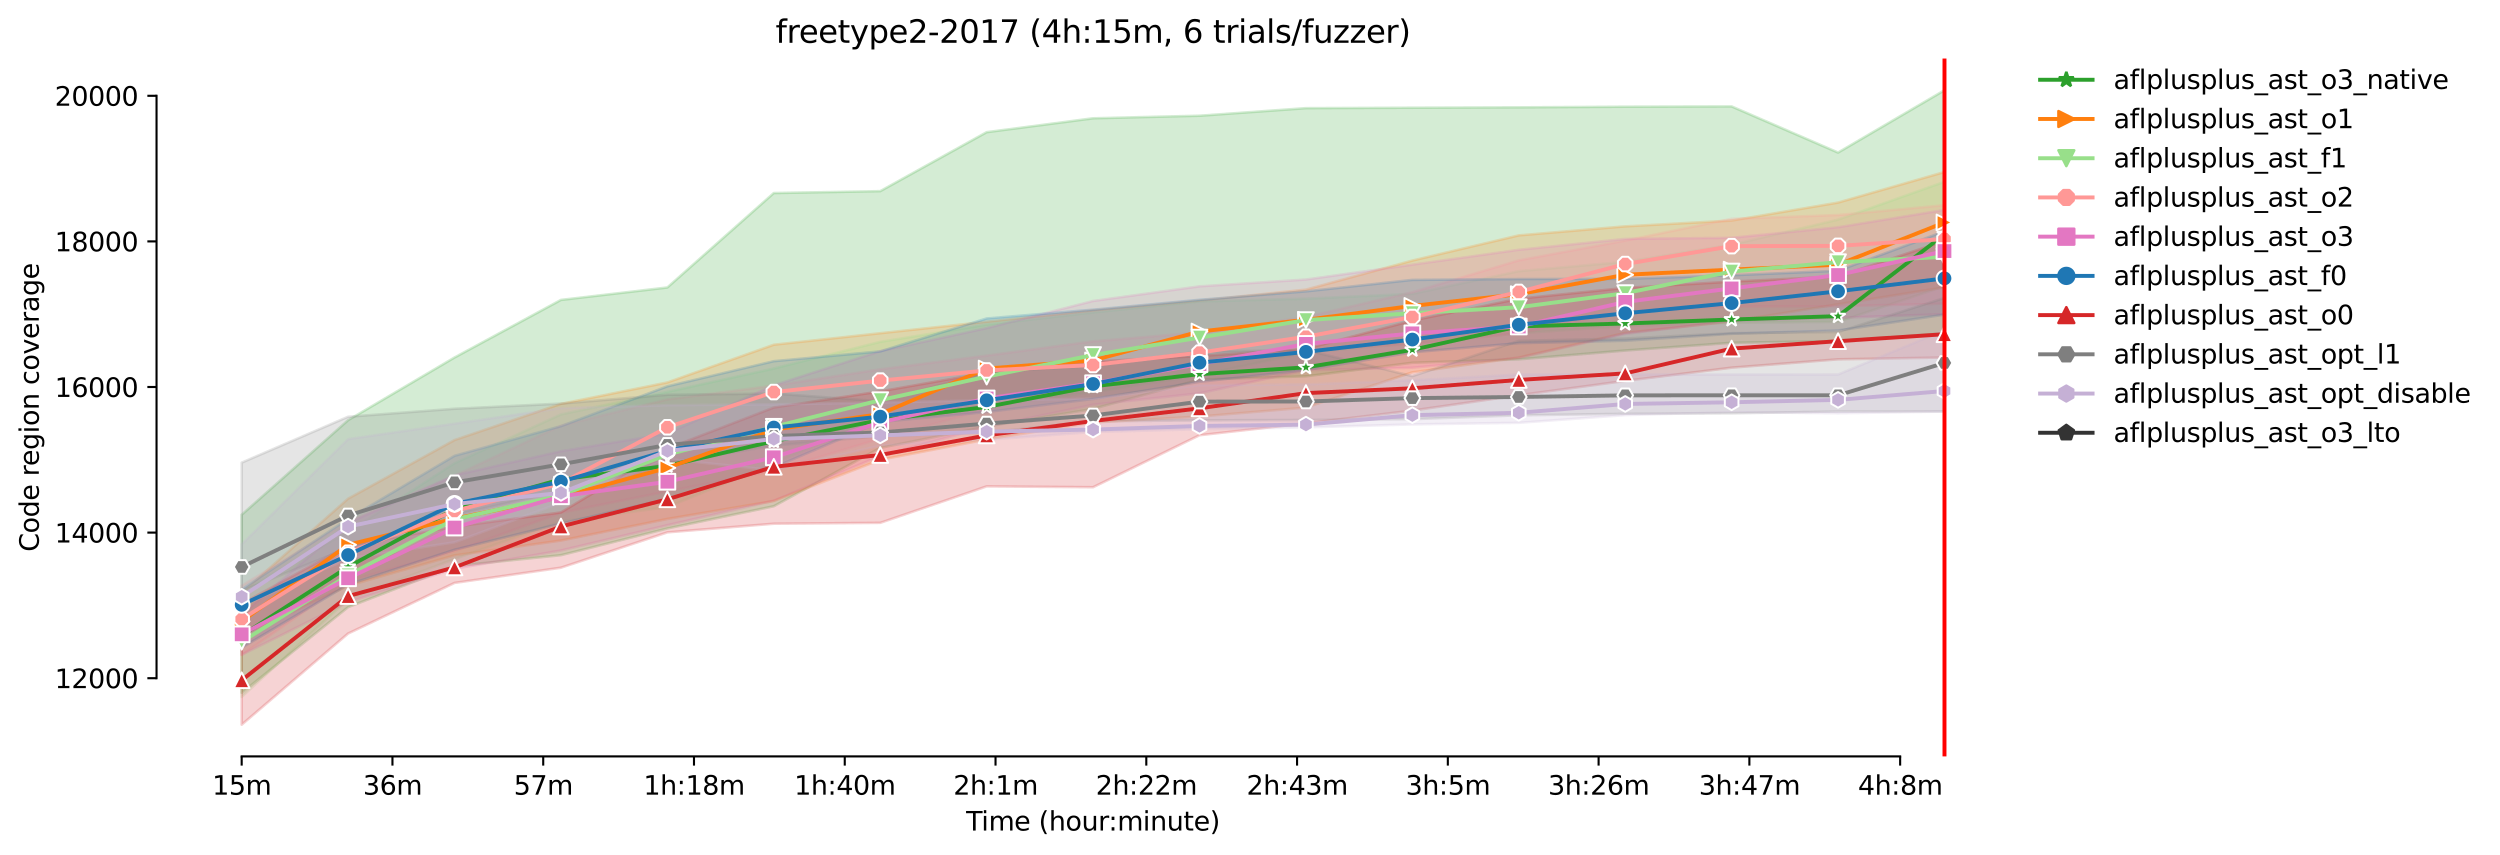 <?xml version="1.0" encoding="utf-8" standalone="no"?>
<!DOCTYPE svg PUBLIC "-//W3C//DTD SVG 1.1//EN"
  "http://www.w3.org/Graphics/SVG/1.1/DTD/svg11.dtd">
<svg xmlns:xlink="http://www.w3.org/1999/xlink" width="953.293pt" height="325.986pt" viewBox="0 0 953.293 325.986" xmlns="http://www.w3.org/2000/svg" version="1.1">
 <defs>
  <style type="text/css">*{stroke-linejoin: round; stroke-linecap: butt}</style>
 </defs>
 <g id="figure_1">
  <g id="patch_1">
   <path d="M 0 325.986 
L 953.293 325.986 
L 953.293 0 
L 0 0 
z
" style="fill: #ffffff"/>
  </g>
  <g id="axes_1">
   <g id="patch_2">
    <path d="M 59.691 288.43 
L 773.931 288.43 
L 773.931 22.318 
L 59.691 22.318 
z
" style="fill: #ffffff"/>
   </g>
   <g id="PolyCollection_1">
    <defs>
     <path id="m5739eccae9" d="M 92.156 -129.7 
L 92.156 -61.798 
L 132.738 -94.472 
L 173.32 -110.157 
L 213.902 -114.293 
L 254.483 -124.481 
L 295.065 -132.948 
L 335.647 -155.212 
L 376.229 -163.346 
L 416.811 -170.092 
L 457.392 -181.252 
L 497.974 -182.501 
L 538.556 -187.664 
L 579.138 -188.969 
L 619.72 -192.328 
L 660.302 -195.271 
L 700.883 -195.937 
L 741.465 -198.907 
L 741.465 -291.572 
L 741.465 -291.572 
L 700.883 -267.809 
L 660.302 -285.409 
L 619.72 -285.298 
L 579.138 -285.049 
L 538.556 -284.91 
L 497.974 -284.743 
L 457.392 -281.856 
L 416.811 -280.884 
L 376.229 -275.582 
L 335.647 -253.096 
L 295.065 -252.374 
L 254.483 -216.369 
L 213.902 -211.622 
L 173.32 -189.663 
L 132.738 -165.761 
L 92.156 -129.7 
z
" style="stroke: #2ca02c; stroke-opacity: 0.2"/>
    </defs>
    <g clip-path="url(#p2ba0bd6b8a)">
     <use xlink:href="#m5739eccae9" x="0" y="325.986" style="fill: #2ca02c; fill-opacity: 0.2; stroke: #2ca02c; stroke-opacity: 0.2"/>
    </g>
   </g>
   <g id="PolyCollection_2">
    <defs>
     <path id="m815496e0a1" d="M 92.156 -99.927 
L 92.156 -83.629 
L 132.738 -102.606 
L 173.32 -114.223 
L 213.902 -119.873 
L 254.483 -128.104 
L 295.065 -134.961 
L 335.647 -150.659 
L 376.229 -158.432 
L 416.811 -164.873 
L 457.392 -167.163 
L 497.974 -170.578 
L 538.556 -184.014 
L 579.138 -189.663 
L 619.72 -199.06 
L 660.302 -203.432 
L 700.883 -209.956 
L 741.465 -216.424 
L 741.465 -260.397 
L 741.465 -260.397 
L 700.883 -248.738 
L 660.302 -241.881 
L 619.72 -239.674 
L 579.138 -236.231 
L 538.556 -226.626 
L 497.974 -215.536 
L 457.392 -211.372 
L 416.811 -207.638 
L 376.229 -203.293 
L 335.647 -198.921 
L 295.065 -194.535 
L 254.483 -180.155 
L 213.902 -171.979 
L 173.32 -158.182 
L 132.738 -135.835 
L 92.156 -99.927 
z
" style="stroke: #ff7f0e; stroke-opacity: 0.2"/>
    </defs>
    <g clip-path="url(#p2ba0bd6b8a)">
     <use xlink:href="#m815496e0a1" x="0" y="325.986" style="fill: #ff7f0e; fill-opacity: 0.2; stroke: #ff7f0e; stroke-opacity: 0.2"/>
    </g>
   </g>
   <g id="PolyCollection_3">
    <defs>
     <path id="mfeab1d66c3" d="M 92.156 -100.607 
L 92.156 -60.243 
L 132.738 -97.498 
L 173.32 -112.835 
L 213.902 -127.201 
L 254.483 -132.643 
L 295.065 -149.271 
L 335.647 -166.316 
L 376.229 -171.785 
L 416.811 -176.393 
L 457.392 -182.903 
L 497.974 -191.523 
L 538.556 -195.118 
L 579.138 -198.921 
L 619.72 -201.683 
L 660.302 -202.919 
L 700.883 -203.28 
L 741.465 -216.841 
L 741.465 -256.677 
L 741.465 -256.677 
L 700.883 -242.242 
L 660.302 -232.678 
L 619.72 -226.168 
L 579.138 -222.601 
L 538.556 -213.926 
L 497.974 -212.094 
L 457.392 -211.066 
L 416.811 -206.861 
L 376.229 -202.183 
L 335.647 -195.63 
L 295.065 -185.471 
L 254.483 -176.56 
L 213.902 -167.968 
L 173.32 -149.355 
L 132.738 -123.204 
L 92.156 -100.607 
z
" style="stroke: #98df8a; stroke-opacity: 0.2"/>
    </defs>
    <g clip-path="url(#p2ba0bd6b8a)">
     <use xlink:href="#mfeab1d66c3" x="0" y="325.986" style="fill: #98df8a; fill-opacity: 0.2; stroke: #98df8a; stroke-opacity: 0.2"/>
    </g>
   </g>
   <g id="PolyCollection_4">
    <defs>
     <path id="ma42c43e4c0" d="M 92.156 -102.661 
L 92.156 -76.247 
L 132.738 -104.355 
L 173.32 -115.764 
L 213.902 -130.463 
L 254.483 -138.597 
L 295.065 -146.481 
L 335.647 -158.738 
L 376.229 -169.953 
L 416.811 -178.67 
L 457.392 -187.456 
L 497.974 -192.717 
L 538.556 -194.688 
L 579.138 -198.866 
L 619.72 -207.18 
L 660.302 -209.068 
L 700.883 -209.193 
L 741.465 -210.206 
L 741.465 -247.738 
L 741.465 -247.738 
L 700.883 -243.991 
L 660.302 -242.561 
L 619.72 -234.233 
L 579.138 -226.696 
L 538.556 -214.564 
L 497.974 -205.084 
L 457.392 -199.185 
L 416.811 -195.826 
L 376.229 -190.385 
L 335.647 -185.152 
L 295.065 -178.947 
L 254.483 -173.701 
L 213.902 -163.665 
L 173.32 -144.552 
L 132.738 -127.118 
L 92.156 -102.661 
z
" style="stroke: #ff9896; stroke-opacity: 0.2"/>
    </defs>
    <g clip-path="url(#p2ba0bd6b8a)">
     <use xlink:href="#ma42c43e4c0" x="0" y="325.986" style="fill: #ff9896; fill-opacity: 0.2; stroke: #ff9896; stroke-opacity: 0.2"/>
    </g>
   </g>
   <g id="PolyCollection_5">
    <defs>
     <path id="m36e18e9af2" d="M 92.156 -91.585 
L 92.156 -76.289 
L 132.738 -96.457 
L 173.32 -109.102 
L 213.902 -116.083 
L 254.483 -125.73 
L 295.065 -135.072 
L 335.647 -152.158 
L 376.229 -163.263 
L 416.811 -171.674 
L 457.392 -176.033 
L 497.974 -184.819 
L 538.556 -185.776 
L 579.138 -189.51 
L 619.72 -198.699 
L 660.302 -203.64 
L 700.883 -204.806 
L 741.465 -206.208 
L 741.465 -245.934 
L 741.465 -245.934 
L 700.883 -239.327 
L 660.302 -235.315 
L 619.72 -234.885 
L 579.138 -230.735 
L 538.556 -225.072 
L 497.974 -219.395 
L 457.392 -216.799 
L 416.811 -211.219 
L 376.229 -200.851 
L 335.647 -192.064 
L 295.065 -179.072 
L 254.483 -160.639 
L 213.902 -153.935 
L 173.32 -144.732 
L 132.738 -126.535 
L 92.156 -91.585 
z
" style="stroke: #e377c2; stroke-opacity: 0.2"/>
    </defs>
    <g clip-path="url(#p2ba0bd6b8a)">
     <use xlink:href="#m36e18e9af2" x="0" y="325.986" style="fill: #e377c2; fill-opacity: 0.2; stroke: #e377c2; stroke-opacity: 0.2"/>
    </g>
   </g>
   <g id="PolyCollection_6">
    <defs>
     <path id="m375b3f2ffe" d="M 92.156 -101.218 
L 92.156 -79.009 
L 132.738 -103.064 
L 173.32 -116.361 
L 213.902 -126.341 
L 254.483 -135.724 
L 295.065 -147.758 
L 335.647 -165.081 
L 376.229 -168.884 
L 416.811 -173.867 
L 457.392 -180.391 
L 497.974 -184.874 
L 538.556 -191.648 
L 579.138 -195.132 
L 619.72 -196.062 
L 660.302 -198.713 
L 700.883 -199.948 
L 741.465 -206.021 
L 741.465 -237.8 
L 741.465 -237.8 
L 700.883 -222.74 
L 660.302 -221.019 
L 619.72 -219.644 
L 579.138 -219.575 
L 538.556 -219.256 
L 497.974 -214.884 
L 457.392 -211.663 
L 416.811 -207.902 
L 376.229 -204.543 
L 335.647 -191.995 
L 295.065 -188.261 
L 254.483 -178.67 
L 213.902 -163.485 
L 173.32 -152.172 
L 132.738 -128.132 
L 92.156 -101.218 
z
" style="stroke: #1f77b4; stroke-opacity: 0.2"/>
    </defs>
    <g clip-path="url(#p2ba0bd6b8a)">
     <use xlink:href="#m375b3f2ffe" x="0" y="325.986" style="fill: #1f77b4; fill-opacity: 0.2; stroke: #1f77b4; stroke-opacity: 0.2"/>
    </g>
   </g>
   <g id="PolyCollection_7">
    <defs>
     <path id="maec1593e2d" d="M 92.156 -95.777 
L 92.156 -49.652 
L 132.738 -84.409 
L 173.32 -103.716 
L 213.902 -109.518 
L 254.483 -122.996 
L 295.065 -126.285 
L 335.647 -126.619 
L 376.229 -140.527 
L 416.811 -140.194 
L 457.392 -160.029 
L 497.974 -164.595 
L 538.556 -169.425 
L 579.138 -175.283 
L 619.72 -180.752 
L 660.302 -185.79 
L 700.883 -188.969 
L 741.465 -189.663 
L 741.465 -234.08 
L 741.465 -234.08 
L 700.883 -220.561 
L 660.302 -218.603 
L 619.72 -216.202 
L 579.138 -212.066 
L 538.556 -203.734 
L 497.974 -192.966 
L 457.392 -190.204 
L 416.811 -188.108 
L 376.229 -183.861 
L 335.647 -176.74 
L 295.065 -170.578 
L 254.483 -154.962 
L 213.902 -130.588 
L 173.32 -125.12 
L 132.738 -117.93 
L 92.156 -95.777 
z
" style="stroke: #d62728; stroke-opacity: 0.2"/>
    </defs>
    <g clip-path="url(#p2ba0bd6b8a)">
     <use xlink:href="#maec1593e2d" x="0" y="325.986" style="fill: #d62728; fill-opacity: 0.2; stroke: #d62728; stroke-opacity: 0.2"/>
    </g>
   </g>
   <g id="PolyCollection_8">
    <defs>
     <path id="m797c361700" d="M 92.156 -149.577 
L 92.156 -100.69 
L 132.738 -117.041 
L 173.32 -129.645 
L 213.902 -138.778 
L 254.483 -149.466 
L 295.065 -156.045 
L 335.647 -159.737 
L 376.229 -161.042 
L 416.811 -165.317 
L 457.392 -165.706 
L 497.974 -165.844 
L 538.556 -166.15 
L 579.138 -167.621 
L 619.72 -168.204 
L 660.302 -168.371 
L 700.883 -169.092 
L 741.465 -169.106 
L 741.465 -212.371 
L 741.465 -212.371 
L 700.883 -199.379 
L 660.302 -198.935 
L 619.72 -196.909 
L 579.138 -196.02 
L 538.556 -182.556 
L 497.974 -192.495 
L 457.392 -191.967 
L 416.811 -186.471 
L 376.229 -184 
L 335.647 -172.979 
L 295.065 -175.921 
L 254.483 -175.45 
L 213.902 -172.091 
L 173.32 -170.119 
L 132.738 -167.066 
L 92.156 -149.577 
z
" style="stroke: #7f7f7f; stroke-opacity: 0.2"/>
    </defs>
    <g clip-path="url(#p2ba0bd6b8a)">
     <use xlink:href="#m797c361700" x="0" y="325.986" style="fill: #7f7f7f; fill-opacity: 0.2; stroke: #7f7f7f; stroke-opacity: 0.2"/>
    </g>
   </g>
   <g id="PolyCollection_9">
    <defs>
     <path id="m0abc20f5cb" d="M 92.156 -118.409 
L 92.156 -94.944 
L 132.738 -112.96 
L 173.32 -119.207 
L 213.902 -134.336 
L 254.483 -150.967 
L 295.065 -146.662 
L 335.647 -156.045 
L 376.229 -158.266 
L 416.811 -161.264 
L 457.392 -162.319 
L 497.974 -163.013 
L 538.556 -164.151 
L 579.138 -164.762 
L 619.72 -167.704 
L 660.302 -168.821 
L 700.883 -168.398 
L 741.465 -169.051 
L 741.465 -200.032 
L 741.465 -200.032 
L 700.883 -183.195 
L 660.302 -183.167 
L 619.72 -183.167 
L 579.138 -183.167 
L 538.556 -180.974 
L 497.974 -179.392 
L 457.392 -179.142 
L 416.811 -173.95 
L 376.229 -173.395 
L 335.647 -172.479 
L 295.065 -171.785 
L 254.483 -171.48 
L 213.902 -170.369 
L 173.32 -164.429 
L 132.738 -158.543 
L 92.156 -118.409 
z
" style="stroke: #c5b0d5; stroke-opacity: 0.2"/>
    </defs>
    <g clip-path="url(#p2ba0bd6b8a)">
     <use xlink:href="#m0abc20f5cb" x="0" y="325.986" style="fill: #c5b0d5; fill-opacity: 0.2; stroke: #c5b0d5; stroke-opacity: 0.2"/>
    </g>
   </g>
   <g id="matplotlib.axis_1">
    <g id="xtick_1">
     <g id="line2d_1">
      <defs>
       <path id="mcdb776f729" d="M 0 0 
L 0 3.5 
" style="stroke: #000000; stroke-width: 0.8"/>
      </defs>
      <g>
       <use xlink:href="#mcdb776f729" x="92.156" y="288.43" style="stroke: #000000; stroke-width: 0.8"/>
      </g>
     </g>
     <g id="text_1">
      <!-- 15m -->
      <g transform="translate(80.923 303.029)scale(0.1 -0.1)">
       <defs>
        <path id="DejaVuSans-31" d="M 794 531 
L 1825 531 
L 1825 4091 
L 703 3866 
L 703 4441 
L 1819 4666 
L 2450 4666 
L 2450 531 
L 3481 531 
L 3481 0 
L 794 0 
L 794 531 
z
" transform="scale(0.016)"/>
        <path id="DejaVuSans-35" d="M 691 4666 
L 3169 4666 
L 3169 4134 
L 1269 4134 
L 1269 2991 
Q 1406 3038 1543 3061 
Q 1681 3084 1819 3084 
Q 2600 3084 3056 2656 
Q 3513 2228 3513 1497 
Q 3513 744 3044 326 
Q 2575 -91 1722 -91 
Q 1428 -91 1123 -41 
Q 819 9 494 109 
L 494 744 
Q 775 591 1075 516 
Q 1375 441 1709 441 
Q 2250 441 2565 725 
Q 2881 1009 2881 1497 
Q 2881 1984 2565 2268 
Q 2250 2553 1709 2553 
Q 1456 2553 1204 2497 
Q 953 2441 691 2322 
L 691 4666 
z
" transform="scale(0.016)"/>
        <path id="DejaVuSans-6d" d="M 3328 2828 
Q 3544 3216 3844 3400 
Q 4144 3584 4550 3584 
Q 5097 3584 5394 3201 
Q 5691 2819 5691 2113 
L 5691 0 
L 5113 0 
L 5113 2094 
Q 5113 2597 4934 2840 
Q 4756 3084 4391 3084 
Q 3944 3084 3684 2787 
Q 3425 2491 3425 1978 
L 3425 0 
L 2847 0 
L 2847 2094 
Q 2847 2600 2669 2842 
Q 2491 3084 2119 3084 
Q 1678 3084 1418 2786 
Q 1159 2488 1159 1978 
L 1159 0 
L 581 0 
L 581 3500 
L 1159 3500 
L 1159 2956 
Q 1356 3278 1631 3431 
Q 1906 3584 2284 3584 
Q 2666 3584 2933 3390 
Q 3200 3197 3328 2828 
z
" transform="scale(0.016)"/>
       </defs>
       <use xlink:href="#DejaVuSans-31"/>
       <use xlink:href="#DejaVuSans-35" x="63.623"/>
       <use xlink:href="#DejaVuSans-6d" x="127.246"/>
      </g>
     </g>
    </g>
    <g id="xtick_2">
     <g id="line2d_2">
      <g>
       <use xlink:href="#mcdb776f729" x="149.647" y="288.43" style="stroke: #000000; stroke-width: 0.8"/>
      </g>
     </g>
     <g id="text_2">
      <!-- 36m -->
      <g transform="translate(138.414 303.029)scale(0.1 -0.1)">
       <defs>
        <path id="DejaVuSans-33" d="M 2597 2516 
Q 3050 2419 3304 2112 
Q 3559 1806 3559 1356 
Q 3559 666 3084 287 
Q 2609 -91 1734 -91 
Q 1441 -91 1130 -33 
Q 819 25 488 141 
L 488 750 
Q 750 597 1062 519 
Q 1375 441 1716 441 
Q 2309 441 2620 675 
Q 2931 909 2931 1356 
Q 2931 1769 2642 2001 
Q 2353 2234 1838 2234 
L 1294 2234 
L 1294 2753 
L 1863 2753 
Q 2328 2753 2575 2939 
Q 2822 3125 2822 3475 
Q 2822 3834 2567 4026 
Q 2313 4219 1838 4219 
Q 1578 4219 1281 4162 
Q 984 4106 628 3988 
L 628 4550 
Q 988 4650 1302 4700 
Q 1616 4750 1894 4750 
Q 2613 4750 3031 4423 
Q 3450 4097 3450 3541 
Q 3450 3153 3228 2886 
Q 3006 2619 2597 2516 
z
" transform="scale(0.016)"/>
        <path id="DejaVuSans-36" d="M 2113 2584 
Q 1688 2584 1439 2293 
Q 1191 2003 1191 1497 
Q 1191 994 1439 701 
Q 1688 409 2113 409 
Q 2538 409 2786 701 
Q 3034 994 3034 1497 
Q 3034 2003 2786 2293 
Q 2538 2584 2113 2584 
z
M 3366 4563 
L 3366 3988 
Q 3128 4100 2886 4159 
Q 2644 4219 2406 4219 
Q 1781 4219 1451 3797 
Q 1122 3375 1075 2522 
Q 1259 2794 1537 2939 
Q 1816 3084 2150 3084 
Q 2853 3084 3261 2657 
Q 3669 2231 3669 1497 
Q 3669 778 3244 343 
Q 2819 -91 2113 -91 
Q 1303 -91 875 529 
Q 447 1150 447 2328 
Q 447 3434 972 4092 
Q 1497 4750 2381 4750 
Q 2619 4750 2861 4703 
Q 3103 4656 3366 4563 
z
" transform="scale(0.016)"/>
       </defs>
       <use xlink:href="#DejaVuSans-33"/>
       <use xlink:href="#DejaVuSans-36" x="63.623"/>
       <use xlink:href="#DejaVuSans-6d" x="127.246"/>
      </g>
     </g>
    </g>
    <g id="xtick_3">
     <g id="line2d_3">
      <g>
       <use xlink:href="#mcdb776f729" x="207.138" y="288.43" style="stroke: #000000; stroke-width: 0.8"/>
      </g>
     </g>
     <g id="text_3">
      <!-- 57m -->
      <g transform="translate(195.905 303.029)scale(0.1 -0.1)">
       <defs>
        <path id="DejaVuSans-37" d="M 525 4666 
L 3525 4666 
L 3525 4397 
L 1831 0 
L 1172 0 
L 2766 4134 
L 525 4134 
L 525 4666 
z
" transform="scale(0.016)"/>
       </defs>
       <use xlink:href="#DejaVuSans-35"/>
       <use xlink:href="#DejaVuSans-37" x="63.623"/>
       <use xlink:href="#DejaVuSans-6d" x="127.246"/>
      </g>
     </g>
    </g>
    <g id="xtick_4">
     <g id="line2d_4">
      <g>
       <use xlink:href="#mcdb776f729" x="264.629" y="288.43" style="stroke: #000000; stroke-width: 0.8"/>
      </g>
     </g>
     <g id="text_4">
      <!-- 1h:18m -->
      <g transform="translate(245.362 303.029)scale(0.1 -0.1)">
       <defs>
        <path id="DejaVuSans-68" d="M 3513 2113 
L 3513 0 
L 2938 0 
L 2938 2094 
Q 2938 2591 2744 2837 
Q 2550 3084 2163 3084 
Q 1697 3084 1428 2787 
Q 1159 2491 1159 1978 
L 1159 0 
L 581 0 
L 581 4863 
L 1159 4863 
L 1159 2956 
Q 1366 3272 1645 3428 
Q 1925 3584 2291 3584 
Q 2894 3584 3203 3211 
Q 3513 2838 3513 2113 
z
" transform="scale(0.016)"/>
        <path id="DejaVuSans-3a" d="M 750 794 
L 1409 794 
L 1409 0 
L 750 0 
L 750 794 
z
M 750 3309 
L 1409 3309 
L 1409 2516 
L 750 2516 
L 750 3309 
z
" transform="scale(0.016)"/>
        <path id="DejaVuSans-38" d="M 2034 2216 
Q 1584 2216 1326 1975 
Q 1069 1734 1069 1313 
Q 1069 891 1326 650 
Q 1584 409 2034 409 
Q 2484 409 2743 651 
Q 3003 894 3003 1313 
Q 3003 1734 2745 1975 
Q 2488 2216 2034 2216 
z
M 1403 2484 
Q 997 2584 770 2862 
Q 544 3141 544 3541 
Q 544 4100 942 4425 
Q 1341 4750 2034 4750 
Q 2731 4750 3128 4425 
Q 3525 4100 3525 3541 
Q 3525 3141 3298 2862 
Q 3072 2584 2669 2484 
Q 3125 2378 3379 2068 
Q 3634 1759 3634 1313 
Q 3634 634 3220 271 
Q 2806 -91 2034 -91 
Q 1263 -91 848 271 
Q 434 634 434 1313 
Q 434 1759 690 2068 
Q 947 2378 1403 2484 
z
M 1172 3481 
Q 1172 3119 1398 2916 
Q 1625 2713 2034 2713 
Q 2441 2713 2670 2916 
Q 2900 3119 2900 3481 
Q 2900 3844 2670 4047 
Q 2441 4250 2034 4250 
Q 1625 4250 1398 4047 
Q 1172 3844 1172 3481 
z
" transform="scale(0.016)"/>
       </defs>
       <use xlink:href="#DejaVuSans-31"/>
       <use xlink:href="#DejaVuSans-68" x="63.623"/>
       <use xlink:href="#DejaVuSans-3a" x="127.002"/>
       <use xlink:href="#DejaVuSans-31" x="160.693"/>
       <use xlink:href="#DejaVuSans-38" x="224.316"/>
       <use xlink:href="#DejaVuSans-6d" x="287.939"/>
      </g>
     </g>
    </g>
    <g id="xtick_5">
     <g id="line2d_5">
      <g>
       <use xlink:href="#mcdb776f729" x="322.12" y="288.43" style="stroke: #000000; stroke-width: 0.8"/>
      </g>
     </g>
     <g id="text_5">
      <!-- 1h:40m -->
      <g transform="translate(302.853 303.029)scale(0.1 -0.1)">
       <defs>
        <path id="DejaVuSans-34" d="M 2419 4116 
L 825 1625 
L 2419 1625 
L 2419 4116 
z
M 2253 4666 
L 3047 4666 
L 3047 1625 
L 3713 1625 
L 3713 1100 
L 3047 1100 
L 3047 0 
L 2419 0 
L 2419 1100 
L 313 1100 
L 313 1709 
L 2253 4666 
z
" transform="scale(0.016)"/>
        <path id="DejaVuSans-30" d="M 2034 4250 
Q 1547 4250 1301 3770 
Q 1056 3291 1056 2328 
Q 1056 1369 1301 889 
Q 1547 409 2034 409 
Q 2525 409 2770 889 
Q 3016 1369 3016 2328 
Q 3016 3291 2770 3770 
Q 2525 4250 2034 4250 
z
M 2034 4750 
Q 2819 4750 3233 4129 
Q 3647 3509 3647 2328 
Q 3647 1150 3233 529 
Q 2819 -91 2034 -91 
Q 1250 -91 836 529 
Q 422 1150 422 2328 
Q 422 3509 836 4129 
Q 1250 4750 2034 4750 
z
" transform="scale(0.016)"/>
       </defs>
       <use xlink:href="#DejaVuSans-31"/>
       <use xlink:href="#DejaVuSans-68" x="63.623"/>
       <use xlink:href="#DejaVuSans-3a" x="127.002"/>
       <use xlink:href="#DejaVuSans-34" x="160.693"/>
       <use xlink:href="#DejaVuSans-30" x="224.316"/>
       <use xlink:href="#DejaVuSans-6d" x="287.939"/>
      </g>
     </g>
    </g>
    <g id="xtick_6">
     <g id="line2d_6">
      <g>
       <use xlink:href="#mcdb776f729" x="379.611" y="288.43" style="stroke: #000000; stroke-width: 0.8"/>
      </g>
     </g>
     <g id="text_6">
      <!-- 2h:1m -->
      <g transform="translate(363.525 303.029)scale(0.1 -0.1)">
       <defs>
        <path id="DejaVuSans-32" d="M 1228 531 
L 3431 531 
L 3431 0 
L 469 0 
L 469 531 
Q 828 903 1448 1529 
Q 2069 2156 2228 2338 
Q 2531 2678 2651 2914 
Q 2772 3150 2772 3378 
Q 2772 3750 2511 3984 
Q 2250 4219 1831 4219 
Q 1534 4219 1204 4116 
Q 875 4013 500 3803 
L 500 4441 
Q 881 4594 1212 4672 
Q 1544 4750 1819 4750 
Q 2544 4750 2975 4387 
Q 3406 4025 3406 3419 
Q 3406 3131 3298 2873 
Q 3191 2616 2906 2266 
Q 2828 2175 2409 1742 
Q 1991 1309 1228 531 
z
" transform="scale(0.016)"/>
       </defs>
       <use xlink:href="#DejaVuSans-32"/>
       <use xlink:href="#DejaVuSans-68" x="63.623"/>
       <use xlink:href="#DejaVuSans-3a" x="127.002"/>
       <use xlink:href="#DejaVuSans-31" x="160.693"/>
       <use xlink:href="#DejaVuSans-6d" x="224.316"/>
      </g>
     </g>
    </g>
    <g id="xtick_7">
     <g id="line2d_7">
      <g>
       <use xlink:href="#mcdb776f729" x="437.102" y="288.43" style="stroke: #000000; stroke-width: 0.8"/>
      </g>
     </g>
     <g id="text_7">
      <!-- 2h:22m -->
      <g transform="translate(417.834 303.029)scale(0.1 -0.1)">
       <use xlink:href="#DejaVuSans-32"/>
       <use xlink:href="#DejaVuSans-68" x="63.623"/>
       <use xlink:href="#DejaVuSans-3a" x="127.002"/>
       <use xlink:href="#DejaVuSans-32" x="160.693"/>
       <use xlink:href="#DejaVuSans-32" x="224.316"/>
       <use xlink:href="#DejaVuSans-6d" x="287.939"/>
      </g>
     </g>
    </g>
    <g id="xtick_8">
     <g id="line2d_8">
      <g>
       <use xlink:href="#mcdb776f729" x="494.592" y="288.43" style="stroke: #000000; stroke-width: 0.8"/>
      </g>
     </g>
     <g id="text_8">
      <!-- 2h:43m -->
      <g transform="translate(475.325 303.029)scale(0.1 -0.1)">
       <use xlink:href="#DejaVuSans-32"/>
       <use xlink:href="#DejaVuSans-68" x="63.623"/>
       <use xlink:href="#DejaVuSans-3a" x="127.002"/>
       <use xlink:href="#DejaVuSans-34" x="160.693"/>
       <use xlink:href="#DejaVuSans-33" x="224.316"/>
       <use xlink:href="#DejaVuSans-6d" x="287.939"/>
      </g>
     </g>
    </g>
    <g id="xtick_9">
     <g id="line2d_9">
      <g>
       <use xlink:href="#mcdb776f729" x="552.083" y="288.43" style="stroke: #000000; stroke-width: 0.8"/>
      </g>
     </g>
     <g id="text_9">
      <!-- 3h:5m -->
      <g transform="translate(535.997 303.029)scale(0.1 -0.1)">
       <use xlink:href="#DejaVuSans-33"/>
       <use xlink:href="#DejaVuSans-68" x="63.623"/>
       <use xlink:href="#DejaVuSans-3a" x="127.002"/>
       <use xlink:href="#DejaVuSans-35" x="160.693"/>
       <use xlink:href="#DejaVuSans-6d" x="224.316"/>
      </g>
     </g>
    </g>
    <g id="xtick_10">
     <g id="line2d_10">
      <g>
       <use xlink:href="#mcdb776f729" x="609.574" y="288.43" style="stroke: #000000; stroke-width: 0.8"/>
      </g>
     </g>
     <g id="text_10">
      <!-- 3h:26m -->
      <g transform="translate(590.307 303.029)scale(0.1 -0.1)">
       <use xlink:href="#DejaVuSans-33"/>
       <use xlink:href="#DejaVuSans-68" x="63.623"/>
       <use xlink:href="#DejaVuSans-3a" x="127.002"/>
       <use xlink:href="#DejaVuSans-32" x="160.693"/>
       <use xlink:href="#DejaVuSans-36" x="224.316"/>
       <use xlink:href="#DejaVuSans-6d" x="287.939"/>
      </g>
     </g>
    </g>
    <g id="xtick_11">
     <g id="line2d_11">
      <g>
       <use xlink:href="#mcdb776f729" x="667.065" y="288.43" style="stroke: #000000; stroke-width: 0.8"/>
      </g>
     </g>
     <g id="text_11">
      <!-- 3h:47m -->
      <g transform="translate(647.798 303.029)scale(0.1 -0.1)">
       <use xlink:href="#DejaVuSans-33"/>
       <use xlink:href="#DejaVuSans-68" x="63.623"/>
       <use xlink:href="#DejaVuSans-3a" x="127.002"/>
       <use xlink:href="#DejaVuSans-34" x="160.693"/>
       <use xlink:href="#DejaVuSans-37" x="224.316"/>
       <use xlink:href="#DejaVuSans-6d" x="287.939"/>
      </g>
     </g>
    </g>
    <g id="xtick_12">
     <g id="line2d_12">
      <g>
       <use xlink:href="#mcdb776f729" x="724.556" y="288.43" style="stroke: #000000; stroke-width: 0.8"/>
      </g>
     </g>
     <g id="text_12">
      <!-- 4h:8m -->
      <g transform="translate(708.47 303.029)scale(0.1 -0.1)">
       <use xlink:href="#DejaVuSans-34"/>
       <use xlink:href="#DejaVuSans-68" x="63.623"/>
       <use xlink:href="#DejaVuSans-3a" x="127.002"/>
       <use xlink:href="#DejaVuSans-38" x="160.693"/>
       <use xlink:href="#DejaVuSans-6d" x="224.316"/>
      </g>
     </g>
    </g>
    <g id="text_13">
     <!-- Time (hour:minute) -->
     <g transform="translate(368.404 316.707)scale(0.1 -0.1)">
      <defs>
       <path id="DejaVuSans-54" d="M -19 4666 
L 3928 4666 
L 3928 4134 
L 2272 4134 
L 2272 0 
L 1638 0 
L 1638 4134 
L -19 4134 
L -19 4666 
z
" transform="scale(0.016)"/>
       <path id="DejaVuSans-69" d="M 603 3500 
L 1178 3500 
L 1178 0 
L 603 0 
L 603 3500 
z
M 603 4863 
L 1178 4863 
L 1178 4134 
L 603 4134 
L 603 4863 
z
" transform="scale(0.016)"/>
       <path id="DejaVuSans-65" d="M 3597 1894 
L 3597 1613 
L 953 1613 
Q 991 1019 1311 708 
Q 1631 397 2203 397 
Q 2534 397 2845 478 
Q 3156 559 3463 722 
L 3463 178 
Q 3153 47 2828 -22 
Q 2503 -91 2169 -91 
Q 1331 -91 842 396 
Q 353 884 353 1716 
Q 353 2575 817 3079 
Q 1281 3584 2069 3584 
Q 2775 3584 3186 3129 
Q 3597 2675 3597 1894 
z
M 3022 2063 
Q 3016 2534 2758 2815 
Q 2500 3097 2075 3097 
Q 1594 3097 1305 2825 
Q 1016 2553 972 2059 
L 3022 2063 
z
" transform="scale(0.016)"/>
       <path id="DejaVuSans-20" transform="scale(0.016)"/>
       <path id="DejaVuSans-28" d="M 1984 4856 
Q 1566 4138 1362 3434 
Q 1159 2731 1159 2009 
Q 1159 1288 1364 580 
Q 1569 -128 1984 -844 
L 1484 -844 
Q 1016 -109 783 600 
Q 550 1309 550 2009 
Q 550 2706 781 3412 
Q 1013 4119 1484 4856 
L 1984 4856 
z
" transform="scale(0.016)"/>
       <path id="DejaVuSans-6f" d="M 1959 3097 
Q 1497 3097 1228 2736 
Q 959 2375 959 1747 
Q 959 1119 1226 758 
Q 1494 397 1959 397 
Q 2419 397 2687 759 
Q 2956 1122 2956 1747 
Q 2956 2369 2687 2733 
Q 2419 3097 1959 3097 
z
M 1959 3584 
Q 2709 3584 3137 3096 
Q 3566 2609 3566 1747 
Q 3566 888 3137 398 
Q 2709 -91 1959 -91 
Q 1206 -91 779 398 
Q 353 888 353 1747 
Q 353 2609 779 3096 
Q 1206 3584 1959 3584 
z
" transform="scale(0.016)"/>
       <path id="DejaVuSans-75" d="M 544 1381 
L 544 3500 
L 1119 3500 
L 1119 1403 
Q 1119 906 1312 657 
Q 1506 409 1894 409 
Q 2359 409 2629 706 
Q 2900 1003 2900 1516 
L 2900 3500 
L 3475 3500 
L 3475 0 
L 2900 0 
L 2900 538 
Q 2691 219 2414 64 
Q 2138 -91 1772 -91 
Q 1169 -91 856 284 
Q 544 659 544 1381 
z
M 1991 3584 
L 1991 3584 
z
" transform="scale(0.016)"/>
       <path id="DejaVuSans-72" d="M 2631 2963 
Q 2534 3019 2420 3045 
Q 2306 3072 2169 3072 
Q 1681 3072 1420 2755 
Q 1159 2438 1159 1844 
L 1159 0 
L 581 0 
L 581 3500 
L 1159 3500 
L 1159 2956 
Q 1341 3275 1631 3429 
Q 1922 3584 2338 3584 
Q 2397 3584 2469 3576 
Q 2541 3569 2628 3553 
L 2631 2963 
z
" transform="scale(0.016)"/>
       <path id="DejaVuSans-6e" d="M 3513 2113 
L 3513 0 
L 2938 0 
L 2938 2094 
Q 2938 2591 2744 2837 
Q 2550 3084 2163 3084 
Q 1697 3084 1428 2787 
Q 1159 2491 1159 1978 
L 1159 0 
L 581 0 
L 581 3500 
L 1159 3500 
L 1159 2956 
Q 1366 3272 1645 3428 
Q 1925 3584 2291 3584 
Q 2894 3584 3203 3211 
Q 3513 2838 3513 2113 
z
" transform="scale(0.016)"/>
       <path id="DejaVuSans-74" d="M 1172 4494 
L 1172 3500 
L 2356 3500 
L 2356 3053 
L 1172 3053 
L 1172 1153 
Q 1172 725 1289 603 
Q 1406 481 1766 481 
L 2356 481 
L 2356 0 
L 1766 0 
Q 1100 0 847 248 
Q 594 497 594 1153 
L 594 3053 
L 172 3053 
L 172 3500 
L 594 3500 
L 594 4494 
L 1172 4494 
z
" transform="scale(0.016)"/>
       <path id="DejaVuSans-29" d="M 513 4856 
L 1013 4856 
Q 1481 4119 1714 3412 
Q 1947 2706 1947 2009 
Q 1947 1309 1714 600 
Q 1481 -109 1013 -844 
L 513 -844 
Q 928 -128 1133 580 
Q 1338 1288 1338 2009 
Q 1338 2731 1133 3434 
Q 928 4138 513 4856 
z
" transform="scale(0.016)"/>
      </defs>
      <use xlink:href="#DejaVuSans-54"/>
      <use xlink:href="#DejaVuSans-69" x="57.959"/>
      <use xlink:href="#DejaVuSans-6d" x="85.742"/>
      <use xlink:href="#DejaVuSans-65" x="183.154"/>
      <use xlink:href="#DejaVuSans-20" x="244.678"/>
      <use xlink:href="#DejaVuSans-28" x="276.465"/>
      <use xlink:href="#DejaVuSans-68" x="315.479"/>
      <use xlink:href="#DejaVuSans-6f" x="378.857"/>
      <use xlink:href="#DejaVuSans-75" x="440.039"/>
      <use xlink:href="#DejaVuSans-72" x="503.418"/>
      <use xlink:href="#DejaVuSans-3a" x="542.781"/>
      <use xlink:href="#DejaVuSans-6d" x="576.473"/>
      <use xlink:href="#DejaVuSans-69" x="673.885"/>
      <use xlink:href="#DejaVuSans-6e" x="701.668"/>
      <use xlink:href="#DejaVuSans-75" x="765.047"/>
      <use xlink:href="#DejaVuSans-74" x="828.426"/>
      <use xlink:href="#DejaVuSans-65" x="867.635"/>
      <use xlink:href="#DejaVuSans-29" x="929.158"/>
     </g>
    </g>
   </g>
   <g id="matplotlib.axis_2">
    <g id="ytick_1">
     <g id="line2d_13">
      <defs>
       <path id="m451d27752c" d="M 0 0 
L -3.5 0 
" style="stroke: #000000; stroke-width: 0.8"/>
      </defs>
      <g>
       <use xlink:href="#m451d27752c" x="59.691" y="258.609" style="stroke: #000000; stroke-width: 0.8"/>
      </g>
     </g>
     <g id="text_14">
      <!-- 12000 -->
      <g transform="translate(20.878 262.408)scale(0.1 -0.1)">
       <use xlink:href="#DejaVuSans-31"/>
       <use xlink:href="#DejaVuSans-32" x="63.623"/>
       <use xlink:href="#DejaVuSans-30" x="127.246"/>
       <use xlink:href="#DejaVuSans-30" x="190.869"/>
       <use xlink:href="#DejaVuSans-30" x="254.492"/>
      </g>
     </g>
    </g>
    <g id="ytick_2">
     <g id="line2d_14">
      <g>
       <use xlink:href="#m451d27752c" x="59.691" y="203.088" style="stroke: #000000; stroke-width: 0.8"/>
      </g>
     </g>
     <g id="text_15">
      <!-- 14000 -->
      <g transform="translate(20.878 206.887)scale(0.1 -0.1)">
       <use xlink:href="#DejaVuSans-31"/>
       <use xlink:href="#DejaVuSans-34" x="63.623"/>
       <use xlink:href="#DejaVuSans-30" x="127.246"/>
       <use xlink:href="#DejaVuSans-30" x="190.869"/>
       <use xlink:href="#DejaVuSans-30" x="254.492"/>
      </g>
     </g>
    </g>
    <g id="ytick_3">
     <g id="line2d_15">
      <g>
       <use xlink:href="#m451d27752c" x="59.691" y="147.566" style="stroke: #000000; stroke-width: 0.8"/>
      </g>
     </g>
     <g id="text_16">
      <!-- 16000 -->
      <g transform="translate(20.878 151.366)scale(0.1 -0.1)">
       <use xlink:href="#DejaVuSans-31"/>
       <use xlink:href="#DejaVuSans-36" x="63.623"/>
       <use xlink:href="#DejaVuSans-30" x="127.246"/>
       <use xlink:href="#DejaVuSans-30" x="190.869"/>
       <use xlink:href="#DejaVuSans-30" x="254.492"/>
      </g>
     </g>
    </g>
    <g id="ytick_4">
     <g id="line2d_16">
      <g>
       <use xlink:href="#m451d27752c" x="59.691" y="92.045" style="stroke: #000000; stroke-width: 0.8"/>
      </g>
     </g>
     <g id="text_17">
      <!-- 18000 -->
      <g transform="translate(20.878 95.844)scale(0.1 -0.1)">
       <use xlink:href="#DejaVuSans-31"/>
       <use xlink:href="#DejaVuSans-38" x="63.623"/>
       <use xlink:href="#DejaVuSans-30" x="127.246"/>
       <use xlink:href="#DejaVuSans-30" x="190.869"/>
       <use xlink:href="#DejaVuSans-30" x="254.492"/>
      </g>
     </g>
    </g>
    <g id="ytick_5">
     <g id="line2d_17">
      <g>
       <use xlink:href="#m451d27752c" x="59.691" y="36.524" style="stroke: #000000; stroke-width: 0.8"/>
      </g>
     </g>
     <g id="text_18">
      <!-- 20000 -->
      <g transform="translate(20.878 40.323)scale(0.1 -0.1)">
       <use xlink:href="#DejaVuSans-32"/>
       <use xlink:href="#DejaVuSans-30" x="63.623"/>
       <use xlink:href="#DejaVuSans-30" x="127.246"/>
       <use xlink:href="#DejaVuSans-30" x="190.869"/>
       <use xlink:href="#DejaVuSans-30" x="254.492"/>
      </g>
     </g>
    </g>
    <g id="text_19">
     <!-- Code region coverage -->
     <g transform="translate(14.798 210.38)rotate(-90)scale(0.1 -0.1)">
      <defs>
       <path id="DejaVuSans-43" d="M 4122 4306 
L 4122 3641 
Q 3803 3938 3442 4084 
Q 3081 4231 2675 4231 
Q 1875 4231 1450 3742 
Q 1025 3253 1025 2328 
Q 1025 1406 1450 917 
Q 1875 428 2675 428 
Q 3081 428 3442 575 
Q 3803 722 4122 1019 
L 4122 359 
Q 3791 134 3420 21 
Q 3050 -91 2638 -91 
Q 1578 -91 968 557 
Q 359 1206 359 2328 
Q 359 3453 968 4101 
Q 1578 4750 2638 4750 
Q 3056 4750 3426 4639 
Q 3797 4528 4122 4306 
z
" transform="scale(0.016)"/>
       <path id="DejaVuSans-64" d="M 2906 2969 
L 2906 4863 
L 3481 4863 
L 3481 0 
L 2906 0 
L 2906 525 
Q 2725 213 2448 61 
Q 2172 -91 1784 -91 
Q 1150 -91 751 415 
Q 353 922 353 1747 
Q 353 2572 751 3078 
Q 1150 3584 1784 3584 
Q 2172 3584 2448 3432 
Q 2725 3281 2906 2969 
z
M 947 1747 
Q 947 1113 1208 752 
Q 1469 391 1925 391 
Q 2381 391 2643 752 
Q 2906 1113 2906 1747 
Q 2906 2381 2643 2742 
Q 2381 3103 1925 3103 
Q 1469 3103 1208 2742 
Q 947 2381 947 1747 
z
" transform="scale(0.016)"/>
       <path id="DejaVuSans-67" d="M 2906 1791 
Q 2906 2416 2648 2759 
Q 2391 3103 1925 3103 
Q 1463 3103 1205 2759 
Q 947 2416 947 1791 
Q 947 1169 1205 825 
Q 1463 481 1925 481 
Q 2391 481 2648 825 
Q 2906 1169 2906 1791 
z
M 3481 434 
Q 3481 -459 3084 -895 
Q 2688 -1331 1869 -1331 
Q 1566 -1331 1297 -1286 
Q 1028 -1241 775 -1147 
L 775 -588 
Q 1028 -725 1275 -790 
Q 1522 -856 1778 -856 
Q 2344 -856 2625 -561 
Q 2906 -266 2906 331 
L 2906 616 
Q 2728 306 2450 153 
Q 2172 0 1784 0 
Q 1141 0 747 490 
Q 353 981 353 1791 
Q 353 2603 747 3093 
Q 1141 3584 1784 3584 
Q 2172 3584 2450 3431 
Q 2728 3278 2906 2969 
L 2906 3500 
L 3481 3500 
L 3481 434 
z
" transform="scale(0.016)"/>
       <path id="DejaVuSans-63" d="M 3122 3366 
L 3122 2828 
Q 2878 2963 2633 3030 
Q 2388 3097 2138 3097 
Q 1578 3097 1268 2742 
Q 959 2388 959 1747 
Q 959 1106 1268 751 
Q 1578 397 2138 397 
Q 2388 397 2633 464 
Q 2878 531 3122 666 
L 3122 134 
Q 2881 22 2623 -34 
Q 2366 -91 2075 -91 
Q 1284 -91 818 406 
Q 353 903 353 1747 
Q 353 2603 823 3093 
Q 1294 3584 2113 3584 
Q 2378 3584 2631 3529 
Q 2884 3475 3122 3366 
z
" transform="scale(0.016)"/>
       <path id="DejaVuSans-76" d="M 191 3500 
L 800 3500 
L 1894 563 
L 2988 3500 
L 3597 3500 
L 2284 0 
L 1503 0 
L 191 3500 
z
" transform="scale(0.016)"/>
       <path id="DejaVuSans-61" d="M 2194 1759 
Q 1497 1759 1228 1600 
Q 959 1441 959 1056 
Q 959 750 1161 570 
Q 1363 391 1709 391 
Q 2188 391 2477 730 
Q 2766 1069 2766 1631 
L 2766 1759 
L 2194 1759 
z
M 3341 1997 
L 3341 0 
L 2766 0 
L 2766 531 
Q 2569 213 2275 61 
Q 1981 -91 1556 -91 
Q 1019 -91 701 211 
Q 384 513 384 1019 
Q 384 1609 779 1909 
Q 1175 2209 1959 2209 
L 2766 2209 
L 2766 2266 
Q 2766 2663 2505 2880 
Q 2244 3097 1772 3097 
Q 1472 3097 1187 3025 
Q 903 2953 641 2809 
L 641 3341 
Q 956 3463 1253 3523 
Q 1550 3584 1831 3584 
Q 2591 3584 2966 3190 
Q 3341 2797 3341 1997 
z
" transform="scale(0.016)"/>
      </defs>
      <use xlink:href="#DejaVuSans-43"/>
      <use xlink:href="#DejaVuSans-6f" x="69.824"/>
      <use xlink:href="#DejaVuSans-64" x="131.006"/>
      <use xlink:href="#DejaVuSans-65" x="194.482"/>
      <use xlink:href="#DejaVuSans-20" x="256.006"/>
      <use xlink:href="#DejaVuSans-72" x="287.793"/>
      <use xlink:href="#DejaVuSans-65" x="326.656"/>
      <use xlink:href="#DejaVuSans-67" x="388.18"/>
      <use xlink:href="#DejaVuSans-69" x="451.656"/>
      <use xlink:href="#DejaVuSans-6f" x="479.439"/>
      <use xlink:href="#DejaVuSans-6e" x="540.621"/>
      <use xlink:href="#DejaVuSans-20" x="604"/>
      <use xlink:href="#DejaVuSans-63" x="635.787"/>
      <use xlink:href="#DejaVuSans-6f" x="690.768"/>
      <use xlink:href="#DejaVuSans-76" x="751.949"/>
      <use xlink:href="#DejaVuSans-65" x="811.129"/>
      <use xlink:href="#DejaVuSans-72" x="872.652"/>
      <use xlink:href="#DejaVuSans-61" x="913.766"/>
      <use xlink:href="#DejaVuSans-67" x="975.045"/>
      <use xlink:href="#DejaVuSans-65" x="1038.521"/>
     </g>
    </g>
   </g>
   <g id="line2d_18">
    <path d="M 92.156 242.341 
L 132.738 216.163 
L 173.32 194.121 
L 213.902 182.767 
L 254.483 177.631 
L 295.065 168.22 
L 335.647 160.17 
L 376.229 155.173 
L 416.811 147.317 
L 457.392 142.653 
L 497.974 140.071 
L 538.556 133.381 
L 579.138 124.442 
L 619.72 123.359 
L 660.302 121.832 
L 700.883 120.555 
L 741.465 89.366 
" clip-path="url(#p2ba0bd6b8a)" style="fill: none; stroke: #2ca02c; stroke-width: 1.5; stroke-linecap: square"/>
    <defs>
     <path id="ma3bf8961f4" d="M 0 -3 
L -0.674 -0.927 
L -2.853 -0.927 
L -1.09 0.354 
L -1.763 2.427 
L -0 1.146 
L 1.763 2.427 
L 1.09 0.354 
L 2.853 -0.927 
L 0.674 -0.927 
z
" style="stroke: #ffffff; stroke-width: 0.75; stroke-linejoin: bevel"/>
    </defs>
    <g clip-path="url(#p2ba0bd6b8a)">
     <use xlink:href="#ma3bf8961f4" x="92.156" y="242.341" style="fill: #2ca02c; stroke: #ffffff; stroke-width: 0.75; stroke-linejoin: bevel"/>
     <use xlink:href="#ma3bf8961f4" x="132.738" y="216.163" style="fill: #2ca02c; stroke: #ffffff; stroke-width: 0.75; stroke-linejoin: bevel"/>
     <use xlink:href="#ma3bf8961f4" x="173.32" y="194.121" style="fill: #2ca02c; stroke: #ffffff; stroke-width: 0.75; stroke-linejoin: bevel"/>
     <use xlink:href="#ma3bf8961f4" x="213.902" y="182.767" style="fill: #2ca02c; stroke: #ffffff; stroke-width: 0.75; stroke-linejoin: bevel"/>
     <use xlink:href="#ma3bf8961f4" x="254.483" y="177.631" style="fill: #2ca02c; stroke: #ffffff; stroke-width: 0.75; stroke-linejoin: bevel"/>
     <use xlink:href="#ma3bf8961f4" x="295.065" y="168.22" style="fill: #2ca02c; stroke: #ffffff; stroke-width: 0.75; stroke-linejoin: bevel"/>
     <use xlink:href="#ma3bf8961f4" x="335.647" y="160.17" style="fill: #2ca02c; stroke: #ffffff; stroke-width: 0.75; stroke-linejoin: bevel"/>
     <use xlink:href="#ma3bf8961f4" x="376.229" y="155.173" style="fill: #2ca02c; stroke: #ffffff; stroke-width: 0.75; stroke-linejoin: bevel"/>
     <use xlink:href="#ma3bf8961f4" x="416.811" y="147.317" style="fill: #2ca02c; stroke: #ffffff; stroke-width: 0.75; stroke-linejoin: bevel"/>
     <use xlink:href="#ma3bf8961f4" x="457.392" y="142.653" style="fill: #2ca02c; stroke: #ffffff; stroke-width: 0.75; stroke-linejoin: bevel"/>
     <use xlink:href="#ma3bf8961f4" x="497.974" y="140.071" style="fill: #2ca02c; stroke: #ffffff; stroke-width: 0.75; stroke-linejoin: bevel"/>
     <use xlink:href="#ma3bf8961f4" x="538.556" y="133.381" style="fill: #2ca02c; stroke: #ffffff; stroke-width: 0.75; stroke-linejoin: bevel"/>
     <use xlink:href="#ma3bf8961f4" x="579.138" y="124.442" style="fill: #2ca02c; stroke: #ffffff; stroke-width: 0.75; stroke-linejoin: bevel"/>
     <use xlink:href="#ma3bf8961f4" x="619.72" y="123.359" style="fill: #2ca02c; stroke: #ffffff; stroke-width: 0.75; stroke-linejoin: bevel"/>
     <use xlink:href="#ma3bf8961f4" x="660.302" y="121.832" style="fill: #2ca02c; stroke: #ffffff; stroke-width: 0.75; stroke-linejoin: bevel"/>
     <use xlink:href="#ma3bf8961f4" x="700.883" y="120.555" style="fill: #2ca02c; stroke: #ffffff; stroke-width: 0.75; stroke-linejoin: bevel"/>
     <use xlink:href="#ma3bf8961f4" x="741.465" y="89.366" style="fill: #2ca02c; stroke: #ffffff; stroke-width: 0.75; stroke-linejoin: bevel"/>
    </g>
   </g>
   <g id="line2d_19">
    <path d="M 92.156 236.9 
L 132.738 207.738 
L 173.32 197.73 
L 213.902 189.499 
L 254.483 178.395 
L 295.065 163.82 
L 335.647 157.88 
L 376.229 140.529 
L 416.811 137.434 
L 457.392 126.413 
L 497.974 121.943 
L 538.556 116.641 
L 579.138 112.158 
L 619.72 104.773 
L 660.302 102.802 
L 700.883 100.929 
L 741.465 84.827 
" clip-path="url(#p2ba0bd6b8a)" style="fill: none; stroke: #ff7f0e; stroke-width: 1.5; stroke-linecap: square"/>
    <defs>
     <path id="mff27b1007b" d="M 3 0 
L -3 -3 
L -3 3 
z
" style="stroke: #ffffff; stroke-width: 0.75; stroke-linejoin: miter"/>
    </defs>
    <g clip-path="url(#p2ba0bd6b8a)">
     <use xlink:href="#mff27b1007b" x="92.156" y="236.9" style="fill: #ff7f0e; stroke: #ffffff; stroke-width: 0.75; stroke-linejoin: miter"/>
     <use xlink:href="#mff27b1007b" x="132.738" y="207.738" style="fill: #ff7f0e; stroke: #ffffff; stroke-width: 0.75; stroke-linejoin: miter"/>
     <use xlink:href="#mff27b1007b" x="173.32" y="197.73" style="fill: #ff7f0e; stroke: #ffffff; stroke-width: 0.75; stroke-linejoin: miter"/>
     <use xlink:href="#mff27b1007b" x="213.902" y="189.499" style="fill: #ff7f0e; stroke: #ffffff; stroke-width: 0.75; stroke-linejoin: miter"/>
     <use xlink:href="#mff27b1007b" x="254.483" y="178.395" style="fill: #ff7f0e; stroke: #ffffff; stroke-width: 0.75; stroke-linejoin: miter"/>
     <use xlink:href="#mff27b1007b" x="295.065" y="163.82" style="fill: #ff7f0e; stroke: #ffffff; stroke-width: 0.75; stroke-linejoin: miter"/>
     <use xlink:href="#mff27b1007b" x="335.647" y="157.88" style="fill: #ff7f0e; stroke: #ffffff; stroke-width: 0.75; stroke-linejoin: miter"/>
     <use xlink:href="#mff27b1007b" x="376.229" y="140.529" style="fill: #ff7f0e; stroke: #ffffff; stroke-width: 0.75; stroke-linejoin: miter"/>
     <use xlink:href="#mff27b1007b" x="416.811" y="137.434" style="fill: #ff7f0e; stroke: #ffffff; stroke-width: 0.75; stroke-linejoin: miter"/>
     <use xlink:href="#mff27b1007b" x="457.392" y="126.413" style="fill: #ff7f0e; stroke: #ffffff; stroke-width: 0.75; stroke-linejoin: miter"/>
     <use xlink:href="#mff27b1007b" x="497.974" y="121.943" style="fill: #ff7f0e; stroke: #ffffff; stroke-width: 0.75; stroke-linejoin: miter"/>
     <use xlink:href="#mff27b1007b" x="538.556" y="116.641" style="fill: #ff7f0e; stroke: #ffffff; stroke-width: 0.75; stroke-linejoin: miter"/>
     <use xlink:href="#mff27b1007b" x="579.138" y="112.158" style="fill: #ff7f0e; stroke: #ffffff; stroke-width: 0.75; stroke-linejoin: miter"/>
     <use xlink:href="#mff27b1007b" x="619.72" y="104.773" style="fill: #ff7f0e; stroke: #ffffff; stroke-width: 0.75; stroke-linejoin: miter"/>
     <use xlink:href="#mff27b1007b" x="660.302" y="102.802" style="fill: #ff7f0e; stroke: #ffffff; stroke-width: 0.75; stroke-linejoin: miter"/>
     <use xlink:href="#mff27b1007b" x="700.883" y="100.929" style="fill: #ff7f0e; stroke: #ffffff; stroke-width: 0.75; stroke-linejoin: miter"/>
     <use xlink:href="#mff27b1007b" x="741.465" y="84.827" style="fill: #ff7f0e; stroke: #ffffff; stroke-width: 0.75; stroke-linejoin: miter"/>
    </g>
   </g>
   <g id="line2d_20">
    <path d="M 92.156 244.715 
L 132.738 219.355 
L 173.32 198.021 
L 213.902 188.86 
L 254.483 173.328 
L 295.065 162.752 
L 335.647 152.591 
L 376.229 143.597 
L 416.811 135.38 
L 457.392 128.717 
L 497.974 122.054 
L 538.556 119.417 
L 579.138 117.141 
L 619.72 111.783 
L 660.302 103.538 
L 700.883 99.985 
L 741.465 97.903 
" clip-path="url(#p2ba0bd6b8a)" style="fill: none; stroke: #98df8a; stroke-width: 1.5; stroke-linecap: square"/>
    <defs>
     <path id="md2ff6933b1" d="M -0 3 
L 3 -3 
L -3 -3 
z
" style="stroke: #ffffff; stroke-width: 0.75; stroke-linejoin: miter"/>
    </defs>
    <g clip-path="url(#p2ba0bd6b8a)">
     <use xlink:href="#md2ff6933b1" x="92.156" y="244.715" style="fill: #98df8a; stroke: #ffffff; stroke-width: 0.75; stroke-linejoin: miter"/>
     <use xlink:href="#md2ff6933b1" x="132.738" y="219.355" style="fill: #98df8a; stroke: #ffffff; stroke-width: 0.75; stroke-linejoin: miter"/>
     <use xlink:href="#md2ff6933b1" x="173.32" y="198.021" style="fill: #98df8a; stroke: #ffffff; stroke-width: 0.75; stroke-linejoin: miter"/>
     <use xlink:href="#md2ff6933b1" x="213.902" y="188.86" style="fill: #98df8a; stroke: #ffffff; stroke-width: 0.75; stroke-linejoin: miter"/>
     <use xlink:href="#md2ff6933b1" x="254.483" y="173.328" style="fill: #98df8a; stroke: #ffffff; stroke-width: 0.75; stroke-linejoin: miter"/>
     <use xlink:href="#md2ff6933b1" x="295.065" y="162.752" style="fill: #98df8a; stroke: #ffffff; stroke-width: 0.75; stroke-linejoin: miter"/>
     <use xlink:href="#md2ff6933b1" x="335.647" y="152.591" style="fill: #98df8a; stroke: #ffffff; stroke-width: 0.75; stroke-linejoin: miter"/>
     <use xlink:href="#md2ff6933b1" x="376.229" y="143.597" style="fill: #98df8a; stroke: #ffffff; stroke-width: 0.75; stroke-linejoin: miter"/>
     <use xlink:href="#md2ff6933b1" x="416.811" y="135.38" style="fill: #98df8a; stroke: #ffffff; stroke-width: 0.75; stroke-linejoin: miter"/>
     <use xlink:href="#md2ff6933b1" x="457.392" y="128.717" style="fill: #98df8a; stroke: #ffffff; stroke-width: 0.75; stroke-linejoin: miter"/>
     <use xlink:href="#md2ff6933b1" x="497.974" y="122.054" style="fill: #98df8a; stroke: #ffffff; stroke-width: 0.75; stroke-linejoin: miter"/>
     <use xlink:href="#md2ff6933b1" x="538.556" y="119.417" style="fill: #98df8a; stroke: #ffffff; stroke-width: 0.75; stroke-linejoin: miter"/>
     <use xlink:href="#md2ff6933b1" x="579.138" y="117.141" style="fill: #98df8a; stroke: #ffffff; stroke-width: 0.75; stroke-linejoin: miter"/>
     <use xlink:href="#md2ff6933b1" x="619.72" y="111.783" style="fill: #98df8a; stroke: #ffffff; stroke-width: 0.75; stroke-linejoin: miter"/>
     <use xlink:href="#md2ff6933b1" x="660.302" y="103.538" style="fill: #98df8a; stroke: #ffffff; stroke-width: 0.75; stroke-linejoin: miter"/>
     <use xlink:href="#md2ff6933b1" x="700.883" y="99.985" style="fill: #98df8a; stroke: #ffffff; stroke-width: 0.75; stroke-linejoin: miter"/>
     <use xlink:href="#md2ff6933b1" x="741.465" y="97.903" style="fill: #98df8a; stroke: #ffffff; stroke-width: 0.75; stroke-linejoin: miter"/>
    </g>
   </g>
   <g id="line2d_21">
    <path d="M 92.156 236.095 
L 132.738 210.75 
L 173.32 194.829 
L 213.902 184.308 
L 254.483 162.918 
L 295.065 149.496 
L 335.647 145.124 
L 376.229 141.251 
L 416.811 139.183 
L 457.392 134.463 
L 497.974 128.398 
L 538.556 120.875 
L 579.138 111.311 
L 619.72 100.679 
L 660.302 93.864 
L 700.883 93.752 
L 741.465 91.157 
" clip-path="url(#p2ba0bd6b8a)" style="fill: none; stroke: #ff9896; stroke-width: 1.5; stroke-linecap: square"/>
    <defs>
     <path id="mabb6c05b8b" d="M -1.148 -2.772 
L -2.772 -1.148 
L -2.772 1.148 
L -1.148 2.772 
L 1.148 2.772 
L 2.772 1.148 
L 2.772 -1.148 
L 1.148 -2.772 
z
" style="stroke: #ffffff; stroke-width: 0.75; stroke-linejoin: miter"/>
    </defs>
    <g clip-path="url(#p2ba0bd6b8a)">
     <use xlink:href="#mabb6c05b8b" x="92.156" y="236.095" style="fill: #ff9896; stroke: #ffffff; stroke-width: 0.75; stroke-linejoin: miter"/>
     <use xlink:href="#mabb6c05b8b" x="132.738" y="210.75" style="fill: #ff9896; stroke: #ffffff; stroke-width: 0.75; stroke-linejoin: miter"/>
     <use xlink:href="#mabb6c05b8b" x="173.32" y="194.829" style="fill: #ff9896; stroke: #ffffff; stroke-width: 0.75; stroke-linejoin: miter"/>
     <use xlink:href="#mabb6c05b8b" x="213.902" y="184.308" style="fill: #ff9896; stroke: #ffffff; stroke-width: 0.75; stroke-linejoin: miter"/>
     <use xlink:href="#mabb6c05b8b" x="254.483" y="162.918" style="fill: #ff9896; stroke: #ffffff; stroke-width: 0.75; stroke-linejoin: miter"/>
     <use xlink:href="#mabb6c05b8b" x="295.065" y="149.496" style="fill: #ff9896; stroke: #ffffff; stroke-width: 0.75; stroke-linejoin: miter"/>
     <use xlink:href="#mabb6c05b8b" x="335.647" y="145.124" style="fill: #ff9896; stroke: #ffffff; stroke-width: 0.75; stroke-linejoin: miter"/>
     <use xlink:href="#mabb6c05b8b" x="376.229" y="141.251" style="fill: #ff9896; stroke: #ffffff; stroke-width: 0.75; stroke-linejoin: miter"/>
     <use xlink:href="#mabb6c05b8b" x="416.811" y="139.183" style="fill: #ff9896; stroke: #ffffff; stroke-width: 0.75; stroke-linejoin: miter"/>
     <use xlink:href="#mabb6c05b8b" x="457.392" y="134.463" style="fill: #ff9896; stroke: #ffffff; stroke-width: 0.75; stroke-linejoin: miter"/>
     <use xlink:href="#mabb6c05b8b" x="497.974" y="128.398" style="fill: #ff9896; stroke: #ffffff; stroke-width: 0.75; stroke-linejoin: miter"/>
     <use xlink:href="#mabb6c05b8b" x="538.556" y="120.875" style="fill: #ff9896; stroke: #ffffff; stroke-width: 0.75; stroke-linejoin: miter"/>
     <use xlink:href="#mabb6c05b8b" x="579.138" y="111.311" style="fill: #ff9896; stroke: #ffffff; stroke-width: 0.75; stroke-linejoin: miter"/>
     <use xlink:href="#mabb6c05b8b" x="619.72" y="100.679" style="fill: #ff9896; stroke: #ffffff; stroke-width: 0.75; stroke-linejoin: miter"/>
     <use xlink:href="#mabb6c05b8b" x="660.302" y="93.864" style="fill: #ff9896; stroke: #ffffff; stroke-width: 0.75; stroke-linejoin: miter"/>
     <use xlink:href="#mabb6c05b8b" x="700.883" y="93.752" style="fill: #ff9896; stroke: #ffffff; stroke-width: 0.75; stroke-linejoin: miter"/>
     <use xlink:href="#mabb6c05b8b" x="741.465" y="91.157" style="fill: #ff9896; stroke: #ffffff; stroke-width: 0.75; stroke-linejoin: miter"/>
    </g>
   </g>
   <g id="line2d_22">
    <path d="M 92.156 241.883 
L 132.738 220.507 
L 173.32 201.158 
L 213.902 189.235 
L 254.483 183.697 
L 295.065 174.369 
L 335.647 161.044 
L 376.229 151.939 
L 416.811 146.151 
L 457.392 138.836 
L 497.974 131.132 
L 538.556 127.121 
L 579.138 124.497 
L 619.72 115.114 
L 660.302 109.965 
L 700.883 104.871 
L 741.465 95.737 
" clip-path="url(#p2ba0bd6b8a)" style="fill: none; stroke: #e377c2; stroke-width: 1.5; stroke-linecap: square"/>
    <defs>
     <path id="m7e14bfd58b" d="M -3 3 
L 3 3 
L 3 -3 
L -3 -3 
z
" style="stroke: #ffffff; stroke-width: 0.75; stroke-linejoin: miter"/>
    </defs>
    <g clip-path="url(#p2ba0bd6b8a)">
     <use xlink:href="#m7e14bfd58b" x="92.156" y="241.883" style="fill: #e377c2; stroke: #ffffff; stroke-width: 0.75; stroke-linejoin: miter"/>
     <use xlink:href="#m7e14bfd58b" x="132.738" y="220.507" style="fill: #e377c2; stroke: #ffffff; stroke-width: 0.75; stroke-linejoin: miter"/>
     <use xlink:href="#m7e14bfd58b" x="173.32" y="201.158" style="fill: #e377c2; stroke: #ffffff; stroke-width: 0.75; stroke-linejoin: miter"/>
     <use xlink:href="#m7e14bfd58b" x="213.902" y="189.235" style="fill: #e377c2; stroke: #ffffff; stroke-width: 0.75; stroke-linejoin: miter"/>
     <use xlink:href="#m7e14bfd58b" x="254.483" y="183.697" style="fill: #e377c2; stroke: #ffffff; stroke-width: 0.75; stroke-linejoin: miter"/>
     <use xlink:href="#m7e14bfd58b" x="295.065" y="174.369" style="fill: #e377c2; stroke: #ffffff; stroke-width: 0.75; stroke-linejoin: miter"/>
     <use xlink:href="#m7e14bfd58b" x="335.647" y="161.044" style="fill: #e377c2; stroke: #ffffff; stroke-width: 0.75; stroke-linejoin: miter"/>
     <use xlink:href="#m7e14bfd58b" x="376.229" y="151.939" style="fill: #e377c2; stroke: #ffffff; stroke-width: 0.75; stroke-linejoin: miter"/>
     <use xlink:href="#m7e14bfd58b" x="416.811" y="146.151" style="fill: #e377c2; stroke: #ffffff; stroke-width: 0.75; stroke-linejoin: miter"/>
     <use xlink:href="#m7e14bfd58b" x="457.392" y="138.836" style="fill: #e377c2; stroke: #ffffff; stroke-width: 0.75; stroke-linejoin: miter"/>
     <use xlink:href="#m7e14bfd58b" x="497.974" y="131.132" style="fill: #e377c2; stroke: #ffffff; stroke-width: 0.75; stroke-linejoin: miter"/>
     <use xlink:href="#m7e14bfd58b" x="538.556" y="127.121" style="fill: #e377c2; stroke: #ffffff; stroke-width: 0.75; stroke-linejoin: miter"/>
     <use xlink:href="#m7e14bfd58b" x="579.138" y="124.497" style="fill: #e377c2; stroke: #ffffff; stroke-width: 0.75; stroke-linejoin: miter"/>
     <use xlink:href="#m7e14bfd58b" x="619.72" y="115.114" style="fill: #e377c2; stroke: #ffffff; stroke-width: 0.75; stroke-linejoin: miter"/>
     <use xlink:href="#m7e14bfd58b" x="660.302" y="109.965" style="fill: #e377c2; stroke: #ffffff; stroke-width: 0.75; stroke-linejoin: miter"/>
     <use xlink:href="#m7e14bfd58b" x="700.883" y="104.871" style="fill: #e377c2; stroke: #ffffff; stroke-width: 0.75; stroke-linejoin: miter"/>
     <use xlink:href="#m7e14bfd58b" x="741.465" y="95.737" style="fill: #e377c2; stroke: #ffffff; stroke-width: 0.75; stroke-linejoin: miter"/>
    </g>
   </g>
   <g id="line2d_23">
    <path d="M 92.156 230.64 
L 132.738 211.638 
L 173.32 192.122 
L 213.902 183.669 
L 254.483 171.899 
L 295.065 163.029 
L 335.647 158.865 
L 376.229 152.647 
L 416.811 146.414 
L 457.392 138.294 
L 497.974 134.172 
L 538.556 129.48 
L 579.138 123.831 
L 619.72 119.445 
L 660.302 115.572 
L 700.883 111.075 
L 741.465 106.148 
" clip-path="url(#p2ba0bd6b8a)" style="fill: none; stroke: #1f77b4; stroke-width: 1.5; stroke-linecap: square"/>
    <defs>
     <path id="m8e957e7c95" d="M 0 3 
C 0.796 3 1.559 2.684 2.121 2.121 
C 2.684 1.559 3 0.796 3 0 
C 3 -0.796 2.684 -1.559 2.121 -2.121 
C 1.559 -2.684 0.796 -3 0 -3 
C -0.796 -3 -1.559 -2.684 -2.121 -2.121 
C -2.684 -1.559 -3 -0.796 -3 0 
C -3 0.796 -2.684 1.559 -2.121 2.121 
C -1.559 2.684 -0.796 3 0 3 
z
" style="stroke: #ffffff; stroke-width: 0.75"/>
    </defs>
    <g clip-path="url(#p2ba0bd6b8a)">
     <use xlink:href="#m8e957e7c95" x="92.156" y="230.64" style="fill: #1f77b4; stroke: #ffffff; stroke-width: 0.75"/>
     <use xlink:href="#m8e957e7c95" x="132.738" y="211.638" style="fill: #1f77b4; stroke: #ffffff; stroke-width: 0.75"/>
     <use xlink:href="#m8e957e7c95" x="173.32" y="192.122" style="fill: #1f77b4; stroke: #ffffff; stroke-width: 0.75"/>
     <use xlink:href="#m8e957e7c95" x="213.902" y="183.669" style="fill: #1f77b4; stroke: #ffffff; stroke-width: 0.75"/>
     <use xlink:href="#m8e957e7c95" x="254.483" y="171.899" style="fill: #1f77b4; stroke: #ffffff; stroke-width: 0.75"/>
     <use xlink:href="#m8e957e7c95" x="295.065" y="163.029" style="fill: #1f77b4; stroke: #ffffff; stroke-width: 0.75"/>
     <use xlink:href="#m8e957e7c95" x="335.647" y="158.865" style="fill: #1f77b4; stroke: #ffffff; stroke-width: 0.75"/>
     <use xlink:href="#m8e957e7c95" x="376.229" y="152.647" style="fill: #1f77b4; stroke: #ffffff; stroke-width: 0.75"/>
     <use xlink:href="#m8e957e7c95" x="416.811" y="146.414" style="fill: #1f77b4; stroke: #ffffff; stroke-width: 0.75"/>
     <use xlink:href="#m8e957e7c95" x="457.392" y="138.294" style="fill: #1f77b4; stroke: #ffffff; stroke-width: 0.75"/>
     <use xlink:href="#m8e957e7c95" x="497.974" y="134.172" style="fill: #1f77b4; stroke: #ffffff; stroke-width: 0.75"/>
     <use xlink:href="#m8e957e7c95" x="538.556" y="129.48" style="fill: #1f77b4; stroke: #ffffff; stroke-width: 0.75"/>
     <use xlink:href="#m8e957e7c95" x="579.138" y="123.831" style="fill: #1f77b4; stroke: #ffffff; stroke-width: 0.75"/>
     <use xlink:href="#m8e957e7c95" x="619.72" y="119.445" style="fill: #1f77b4; stroke: #ffffff; stroke-width: 0.75"/>
     <use xlink:href="#m8e957e7c95" x="660.302" y="115.572" style="fill: #1f77b4; stroke: #ffffff; stroke-width: 0.75"/>
     <use xlink:href="#m8e957e7c95" x="700.883" y="111.075" style="fill: #1f77b4; stroke: #ffffff; stroke-width: 0.75"/>
     <use xlink:href="#m8e957e7c95" x="741.465" y="106.148" style="fill: #1f77b4; stroke: #ffffff; stroke-width: 0.75"/>
    </g>
   </g>
   <g id="line2d_24">
    <path d="M 92.156 259.386 
L 132.738 227.281 
L 173.32 216.357 
L 213.902 200.756 
L 254.483 190.387 
L 295.065 177.992 
L 335.647 173.481 
L 376.229 166.027 
L 416.811 160.517 
L 457.392 155.7 
L 497.974 149.898 
L 538.556 148.052 
L 579.138 144.874 
L 619.72 142.375 
L 660.302 132.923 
L 700.883 130.091 
L 741.465 127.44 
" clip-path="url(#p2ba0bd6b8a)" style="fill: none; stroke: #d62728; stroke-width: 1.5; stroke-linecap: square"/>
    <defs>
     <path id="m1e1086bc54" d="M 0 -3 
L -3 3 
L 3 3 
z
" style="stroke: #ffffff; stroke-width: 0.75; stroke-linejoin: miter"/>
    </defs>
    <g clip-path="url(#p2ba0bd6b8a)">
     <use xlink:href="#m1e1086bc54" x="92.156" y="259.386" style="fill: #d62728; stroke: #ffffff; stroke-width: 0.75; stroke-linejoin: miter"/>
     <use xlink:href="#m1e1086bc54" x="132.738" y="227.281" style="fill: #d62728; stroke: #ffffff; stroke-width: 0.75; stroke-linejoin: miter"/>
     <use xlink:href="#m1e1086bc54" x="173.32" y="216.357" style="fill: #d62728; stroke: #ffffff; stroke-width: 0.75; stroke-linejoin: miter"/>
     <use xlink:href="#m1e1086bc54" x="213.902" y="200.756" style="fill: #d62728; stroke: #ffffff; stroke-width: 0.75; stroke-linejoin: miter"/>
     <use xlink:href="#m1e1086bc54" x="254.483" y="190.387" style="fill: #d62728; stroke: #ffffff; stroke-width: 0.75; stroke-linejoin: miter"/>
     <use xlink:href="#m1e1086bc54" x="295.065" y="177.992" style="fill: #d62728; stroke: #ffffff; stroke-width: 0.75; stroke-linejoin: miter"/>
     <use xlink:href="#m1e1086bc54" x="335.647" y="173.481" style="fill: #d62728; stroke: #ffffff; stroke-width: 0.75; stroke-linejoin: miter"/>
     <use xlink:href="#m1e1086bc54" x="376.229" y="166.027" style="fill: #d62728; stroke: #ffffff; stroke-width: 0.75; stroke-linejoin: miter"/>
     <use xlink:href="#m1e1086bc54" x="416.811" y="160.517" style="fill: #d62728; stroke: #ffffff; stroke-width: 0.75; stroke-linejoin: miter"/>
     <use xlink:href="#m1e1086bc54" x="457.392" y="155.7" style="fill: #d62728; stroke: #ffffff; stroke-width: 0.75; stroke-linejoin: miter"/>
     <use xlink:href="#m1e1086bc54" x="497.974" y="149.898" style="fill: #d62728; stroke: #ffffff; stroke-width: 0.75; stroke-linejoin: miter"/>
     <use xlink:href="#m1e1086bc54" x="538.556" y="148.052" style="fill: #d62728; stroke: #ffffff; stroke-width: 0.75; stroke-linejoin: miter"/>
     <use xlink:href="#m1e1086bc54" x="579.138" y="144.874" style="fill: #d62728; stroke: #ffffff; stroke-width: 0.75; stroke-linejoin: miter"/>
     <use xlink:href="#m1e1086bc54" x="619.72" y="142.375" style="fill: #d62728; stroke: #ffffff; stroke-width: 0.75; stroke-linejoin: miter"/>
     <use xlink:href="#m1e1086bc54" x="660.302" y="132.923" style="fill: #d62728; stroke: #ffffff; stroke-width: 0.75; stroke-linejoin: miter"/>
     <use xlink:href="#m1e1086bc54" x="700.883" y="130.091" style="fill: #d62728; stroke: #ffffff; stroke-width: 0.75; stroke-linejoin: miter"/>
     <use xlink:href="#m1e1086bc54" x="741.465" y="127.44" style="fill: #d62728; stroke: #ffffff; stroke-width: 0.75; stroke-linejoin: miter"/>
    </g>
   </g>
   <g id="line2d_25">
    <path d="M 92.156 216.191 
L 132.738 196.564 
L 173.32 183.933 
L 213.902 177.048 
L 254.483 169.636 
L 295.065 166.249 
L 335.647 164.917 
L 376.229 161.502 
L 416.811 158.421 
L 457.392 153.146 
L 497.974 153.091 
L 538.556 151.814 
L 579.138 151.37 
L 619.72 150.759 
L 660.302 150.731 
L 700.883 150.731 
L 741.465 138.392 
" clip-path="url(#p2ba0bd6b8a)" style="fill: none; stroke: #7f7f7f; stroke-width: 1.5; stroke-linecap: square"/>
    <defs>
     <path id="m7487968d43" d="M -1.5 -2.598 
L -3 -0 
L -1.5 2.598 
L 1.5 2.598 
L 3 0 
L 1.5 -2.598 
z
" style="stroke: #ffffff; stroke-width: 0.75; stroke-linejoin: miter"/>
    </defs>
    <g clip-path="url(#p2ba0bd6b8a)">
     <use xlink:href="#m7487968d43" x="92.156" y="216.191" style="fill: #7f7f7f; stroke: #ffffff; stroke-width: 0.75; stroke-linejoin: miter"/>
     <use xlink:href="#m7487968d43" x="132.738" y="196.564" style="fill: #7f7f7f; stroke: #ffffff; stroke-width: 0.75; stroke-linejoin: miter"/>
     <use xlink:href="#m7487968d43" x="173.32" y="183.933" style="fill: #7f7f7f; stroke: #ffffff; stroke-width: 0.75; stroke-linejoin: miter"/>
     <use xlink:href="#m7487968d43" x="213.902" y="177.048" style="fill: #7f7f7f; stroke: #ffffff; stroke-width: 0.75; stroke-linejoin: miter"/>
     <use xlink:href="#m7487968d43" x="254.483" y="169.636" style="fill: #7f7f7f; stroke: #ffffff; stroke-width: 0.75; stroke-linejoin: miter"/>
     <use xlink:href="#m7487968d43" x="295.065" y="166.249" style="fill: #7f7f7f; stroke: #ffffff; stroke-width: 0.75; stroke-linejoin: miter"/>
     <use xlink:href="#m7487968d43" x="335.647" y="164.917" style="fill: #7f7f7f; stroke: #ffffff; stroke-width: 0.75; stroke-linejoin: miter"/>
     <use xlink:href="#m7487968d43" x="376.229" y="161.502" style="fill: #7f7f7f; stroke: #ffffff; stroke-width: 0.75; stroke-linejoin: miter"/>
     <use xlink:href="#m7487968d43" x="416.811" y="158.421" style="fill: #7f7f7f; stroke: #ffffff; stroke-width: 0.75; stroke-linejoin: miter"/>
     <use xlink:href="#m7487968d43" x="457.392" y="153.146" style="fill: #7f7f7f; stroke: #ffffff; stroke-width: 0.75; stroke-linejoin: miter"/>
     <use xlink:href="#m7487968d43" x="497.974" y="153.091" style="fill: #7f7f7f; stroke: #ffffff; stroke-width: 0.75; stroke-linejoin: miter"/>
     <use xlink:href="#m7487968d43" x="538.556" y="151.814" style="fill: #7f7f7f; stroke: #ffffff; stroke-width: 0.75; stroke-linejoin: miter"/>
     <use xlink:href="#m7487968d43" x="579.138" y="151.37" style="fill: #7f7f7f; stroke: #ffffff; stroke-width: 0.75; stroke-linejoin: miter"/>
     <use xlink:href="#m7487968d43" x="619.72" y="150.759" style="fill: #7f7f7f; stroke: #ffffff; stroke-width: 0.75; stroke-linejoin: miter"/>
     <use xlink:href="#m7487968d43" x="660.302" y="150.731" style="fill: #7f7f7f; stroke: #ffffff; stroke-width: 0.75; stroke-linejoin: miter"/>
     <use xlink:href="#m7487968d43" x="700.883" y="150.731" style="fill: #7f7f7f; stroke: #ffffff; stroke-width: 0.75; stroke-linejoin: miter"/>
     <use xlink:href="#m7487968d43" x="741.465" y="138.392" style="fill: #7f7f7f; stroke: #ffffff; stroke-width: 0.75; stroke-linejoin: miter"/>
    </g>
   </g>
   <g id="line2d_26">
    <path d="M 92.156 227.545 
L 132.738 200.811 
L 173.32 192.206 
L 213.902 187.93 
L 254.483 171.968 
L 295.065 167.388 
L 335.647 166.027 
L 376.229 164.584 
L 416.811 163.806 
L 457.392 162.418 
L 497.974 161.919 
L 538.556 158.31 
L 579.138 157.394 
L 619.72 154.035 
L 660.302 153.396 
L 700.883 152.48 
L 741.465 149.079 
" clip-path="url(#p2ba0bd6b8a)" style="fill: none; stroke: #c5b0d5; stroke-width: 1.5; stroke-linecap: square"/>
    <defs>
     <path id="m5e4e186449" d="M 0 -3 
L -2.598 -1.5 
L -2.598 1.5 
L -0 3 
L 2.598 1.5 
L 2.598 -1.5 
z
" style="stroke: #ffffff; stroke-width: 0.75; stroke-linejoin: miter"/>
    </defs>
    <g clip-path="url(#p2ba0bd6b8a)">
     <use xlink:href="#m5e4e186449" x="92.156" y="227.545" style="fill: #c5b0d5; stroke: #ffffff; stroke-width: 0.75; stroke-linejoin: miter"/>
     <use xlink:href="#m5e4e186449" x="132.738" y="200.811" style="fill: #c5b0d5; stroke: #ffffff; stroke-width: 0.75; stroke-linejoin: miter"/>
     <use xlink:href="#m5e4e186449" x="173.32" y="192.206" style="fill: #c5b0d5; stroke: #ffffff; stroke-width: 0.75; stroke-linejoin: miter"/>
     <use xlink:href="#m5e4e186449" x="213.902" y="187.93" style="fill: #c5b0d5; stroke: #ffffff; stroke-width: 0.75; stroke-linejoin: miter"/>
     <use xlink:href="#m5e4e186449" x="254.483" y="171.968" style="fill: #c5b0d5; stroke: #ffffff; stroke-width: 0.75; stroke-linejoin: miter"/>
     <use xlink:href="#m5e4e186449" x="295.065" y="167.388" style="fill: #c5b0d5; stroke: #ffffff; stroke-width: 0.75; stroke-linejoin: miter"/>
     <use xlink:href="#m5e4e186449" x="335.647" y="166.027" style="fill: #c5b0d5; stroke: #ffffff; stroke-width: 0.75; stroke-linejoin: miter"/>
     <use xlink:href="#m5e4e186449" x="376.229" y="164.584" style="fill: #c5b0d5; stroke: #ffffff; stroke-width: 0.75; stroke-linejoin: miter"/>
     <use xlink:href="#m5e4e186449" x="416.811" y="163.806" style="fill: #c5b0d5; stroke: #ffffff; stroke-width: 0.75; stroke-linejoin: miter"/>
     <use xlink:href="#m5e4e186449" x="457.392" y="162.418" style="fill: #c5b0d5; stroke: #ffffff; stroke-width: 0.75; stroke-linejoin: miter"/>
     <use xlink:href="#m5e4e186449" x="497.974" y="161.919" style="fill: #c5b0d5; stroke: #ffffff; stroke-width: 0.75; stroke-linejoin: miter"/>
     <use xlink:href="#m5e4e186449" x="538.556" y="158.31" style="fill: #c5b0d5; stroke: #ffffff; stroke-width: 0.75; stroke-linejoin: miter"/>
     <use xlink:href="#m5e4e186449" x="579.138" y="157.394" style="fill: #c5b0d5; stroke: #ffffff; stroke-width: 0.75; stroke-linejoin: miter"/>
     <use xlink:href="#m5e4e186449" x="619.72" y="154.035" style="fill: #c5b0d5; stroke: #ffffff; stroke-width: 0.75; stroke-linejoin: miter"/>
     <use xlink:href="#m5e4e186449" x="660.302" y="153.396" style="fill: #c5b0d5; stroke: #ffffff; stroke-width: 0.75; stroke-linejoin: miter"/>
     <use xlink:href="#m5e4e186449" x="700.883" y="152.48" style="fill: #c5b0d5; stroke: #ffffff; stroke-width: 0.75; stroke-linejoin: miter"/>
     <use xlink:href="#m5e4e186449" x="741.465" y="149.079" style="fill: #c5b0d5; stroke: #ffffff; stroke-width: 0.75; stroke-linejoin: miter"/>
    </g>
   </g>
   <g id="line2d_27"/>
   <g id="line2d_28"/>
   <g id="line2d_29"/>
   <g id="line2d_30"/>
   <g id="line2d_31"/>
   <g id="line2d_32"/>
   <g id="line2d_33"/>
   <g id="line2d_34"/>
   <g id="line2d_35"/>
   <g id="line2d_36"/>
   <g id="line2d_37">
    <path d="M 741.465 288.43 
L 741.465 22.318 
" clip-path="url(#p2ba0bd6b8a)" style="fill: none; stroke: #ff0000; stroke-width: 1.5; stroke-linecap: square"/>
   </g>
   <g id="patch_3">
    <path d="M 59.691 258.609 
L 59.691 36.524 
" style="fill: none; stroke: #000000; stroke-width: 0.8; stroke-linejoin: miter; stroke-linecap: square"/>
   </g>
   <g id="patch_4">
    <path d="M 92.156 288.43 
L 724.556 288.43 
" style="fill: none; stroke: #000000; stroke-width: 0.8; stroke-linejoin: miter; stroke-linecap: square"/>
   </g>
   <g id="text_20">
    <!-- freetype2-2017 (4h:15m, 6 trials/fuzzer) -->
    <g transform="translate(295.732 16.318)scale(0.12 -0.12)">
     <defs>
      <path id="DejaVuSans-66" d="M 2375 4863 
L 2375 4384 
L 1825 4384 
Q 1516 4384 1395 4259 
Q 1275 4134 1275 3809 
L 1275 3500 
L 2222 3500 
L 2222 3053 
L 1275 3053 
L 1275 0 
L 697 0 
L 697 3053 
L 147 3053 
L 147 3500 
L 697 3500 
L 697 3744 
Q 697 4328 969 4595 
Q 1241 4863 1831 4863 
L 2375 4863 
z
" transform="scale(0.016)"/>
      <path id="DejaVuSans-79" d="M 2059 -325 
Q 1816 -950 1584 -1140 
Q 1353 -1331 966 -1331 
L 506 -1331 
L 506 -850 
L 844 -850 
Q 1081 -850 1212 -737 
Q 1344 -625 1503 -206 
L 1606 56 
L 191 3500 
L 800 3500 
L 1894 763 
L 2988 3500 
L 3597 3500 
L 2059 -325 
z
" transform="scale(0.016)"/>
      <path id="DejaVuSans-70" d="M 1159 525 
L 1159 -1331 
L 581 -1331 
L 581 3500 
L 1159 3500 
L 1159 2969 
Q 1341 3281 1617 3432 
Q 1894 3584 2278 3584 
Q 2916 3584 3314 3078 
Q 3713 2572 3713 1747 
Q 3713 922 3314 415 
Q 2916 -91 2278 -91 
Q 1894 -91 1617 61 
Q 1341 213 1159 525 
z
M 3116 1747 
Q 3116 2381 2855 2742 
Q 2594 3103 2138 3103 
Q 1681 3103 1420 2742 
Q 1159 2381 1159 1747 
Q 1159 1113 1420 752 
Q 1681 391 2138 391 
Q 2594 391 2855 752 
Q 3116 1113 3116 1747 
z
" transform="scale(0.016)"/>
      <path id="DejaVuSans-2d" d="M 313 2009 
L 1997 2009 
L 1997 1497 
L 313 1497 
L 313 2009 
z
" transform="scale(0.016)"/>
      <path id="DejaVuSans-2c" d="M 750 794 
L 1409 794 
L 1409 256 
L 897 -744 
L 494 -744 
L 750 256 
L 750 794 
z
" transform="scale(0.016)"/>
      <path id="DejaVuSans-6c" d="M 603 4863 
L 1178 4863 
L 1178 0 
L 603 0 
L 603 4863 
z
" transform="scale(0.016)"/>
      <path id="DejaVuSans-73" d="M 2834 3397 
L 2834 2853 
Q 2591 2978 2328 3040 
Q 2066 3103 1784 3103 
Q 1356 3103 1142 2972 
Q 928 2841 928 2578 
Q 928 2378 1081 2264 
Q 1234 2150 1697 2047 
L 1894 2003 
Q 2506 1872 2764 1633 
Q 3022 1394 3022 966 
Q 3022 478 2636 193 
Q 2250 -91 1575 -91 
Q 1294 -91 989 -36 
Q 684 19 347 128 
L 347 722 
Q 666 556 975 473 
Q 1284 391 1588 391 
Q 1994 391 2212 530 
Q 2431 669 2431 922 
Q 2431 1156 2273 1281 
Q 2116 1406 1581 1522 
L 1381 1569 
Q 847 1681 609 1914 
Q 372 2147 372 2553 
Q 372 3047 722 3315 
Q 1072 3584 1716 3584 
Q 2034 3584 2315 3537 
Q 2597 3491 2834 3397 
z
" transform="scale(0.016)"/>
      <path id="DejaVuSans-2f" d="M 1625 4666 
L 2156 4666 
L 531 -594 
L 0 -594 
L 1625 4666 
z
" transform="scale(0.016)"/>
      <path id="DejaVuSans-7a" d="M 353 3500 
L 3084 3500 
L 3084 2975 
L 922 459 
L 3084 459 
L 3084 0 
L 275 0 
L 275 525 
L 2438 3041 
L 353 3041 
L 353 3500 
z
" transform="scale(0.016)"/>
     </defs>
     <use xlink:href="#DejaVuSans-66"/>
     <use xlink:href="#DejaVuSans-72" x="35.205"/>
     <use xlink:href="#DejaVuSans-65" x="74.068"/>
     <use xlink:href="#DejaVuSans-65" x="135.592"/>
     <use xlink:href="#DejaVuSans-74" x="197.115"/>
     <use xlink:href="#DejaVuSans-79" x="236.324"/>
     <use xlink:href="#DejaVuSans-70" x="295.504"/>
     <use xlink:href="#DejaVuSans-65" x="358.98"/>
     <use xlink:href="#DejaVuSans-32" x="420.504"/>
     <use xlink:href="#DejaVuSans-2d" x="484.127"/>
     <use xlink:href="#DejaVuSans-32" x="520.211"/>
     <use xlink:href="#DejaVuSans-30" x="583.834"/>
     <use xlink:href="#DejaVuSans-31" x="647.457"/>
     <use xlink:href="#DejaVuSans-37" x="711.08"/>
     <use xlink:href="#DejaVuSans-20" x="774.703"/>
     <use xlink:href="#DejaVuSans-28" x="806.49"/>
     <use xlink:href="#DejaVuSans-34" x="845.504"/>
     <use xlink:href="#DejaVuSans-68" x="909.127"/>
     <use xlink:href="#DejaVuSans-3a" x="972.506"/>
     <use xlink:href="#DejaVuSans-31" x="1006.197"/>
     <use xlink:href="#DejaVuSans-35" x="1069.82"/>
     <use xlink:href="#DejaVuSans-6d" x="1133.443"/>
     <use xlink:href="#DejaVuSans-2c" x="1230.855"/>
     <use xlink:href="#DejaVuSans-20" x="1262.643"/>
     <use xlink:href="#DejaVuSans-36" x="1294.43"/>
     <use xlink:href="#DejaVuSans-20" x="1358.053"/>
     <use xlink:href="#DejaVuSans-74" x="1389.84"/>
     <use xlink:href="#DejaVuSans-72" x="1429.049"/>
     <use xlink:href="#DejaVuSans-69" x="1470.162"/>
     <use xlink:href="#DejaVuSans-61" x="1497.945"/>
     <use xlink:href="#DejaVuSans-6c" x="1559.225"/>
     <use xlink:href="#DejaVuSans-73" x="1587.008"/>
     <use xlink:href="#DejaVuSans-2f" x="1639.107"/>
     <use xlink:href="#DejaVuSans-66" x="1672.799"/>
     <use xlink:href="#DejaVuSans-75" x="1708.004"/>
     <use xlink:href="#DejaVuSans-7a" x="1771.383"/>
     <use xlink:href="#DejaVuSans-7a" x="1823.873"/>
     <use xlink:href="#DejaVuSans-65" x="1876.363"/>
     <use xlink:href="#DejaVuSans-72" x="1937.887"/>
     <use xlink:href="#DejaVuSans-29" x="1979"/>
    </g>
   </g>
   <g id="legend_1">
    <g id="line2d_38">
     <path d="M 777.931 30.417 
L 787.931 30.417 
L 797.931 30.417 
" style="fill: none; stroke: #2ca02c; stroke-width: 1.5; stroke-linecap: square"/>
     <defs>
      <path id="m58dd81ea2c" d="M 0 -3 
L -0.674 -0.927 
L -2.853 -0.927 
L -1.09 0.354 
L -1.763 2.427 
L -0 1.146 
L 1.763 2.427 
L 1.09 0.354 
L 2.853 -0.927 
L 0.674 -0.927 
z
" style="stroke: #2ca02c; stroke-linejoin: bevel"/>
     </defs>
     <g>
      <use xlink:href="#m58dd81ea2c" x="787.931" y="30.417" style="fill: #2ca02c; stroke: #2ca02c; stroke-linejoin: bevel"/>
     </g>
    </g>
    <g id="text_21">
     <!-- aflplusplus_ast_o3_native -->
     <g transform="translate(805.931 33.917)scale(0.1 -0.1)">
      <defs>
       <path id="DejaVuSans-5f" d="M 3263 -1063 
L 3263 -1509 
L -63 -1509 
L -63 -1063 
L 3263 -1063 
z
" transform="scale(0.016)"/>
      </defs>
      <use xlink:href="#DejaVuSans-61"/>
      <use xlink:href="#DejaVuSans-66" x="61.279"/>
      <use xlink:href="#DejaVuSans-6c" x="96.484"/>
      <use xlink:href="#DejaVuSans-70" x="124.268"/>
      <use xlink:href="#DejaVuSans-6c" x="187.744"/>
      <use xlink:href="#DejaVuSans-75" x="215.527"/>
      <use xlink:href="#DejaVuSans-73" x="278.906"/>
      <use xlink:href="#DejaVuSans-70" x="331.006"/>
      <use xlink:href="#DejaVuSans-6c" x="394.482"/>
      <use xlink:href="#DejaVuSans-75" x="422.266"/>
      <use xlink:href="#DejaVuSans-73" x="485.645"/>
      <use xlink:href="#DejaVuSans-5f" x="537.744"/>
      <use xlink:href="#DejaVuSans-61" x="587.744"/>
      <use xlink:href="#DejaVuSans-73" x="649.023"/>
      <use xlink:href="#DejaVuSans-74" x="701.123"/>
      <use xlink:href="#DejaVuSans-5f" x="740.332"/>
      <use xlink:href="#DejaVuSans-6f" x="790.332"/>
      <use xlink:href="#DejaVuSans-33" x="851.514"/>
      <use xlink:href="#DejaVuSans-5f" x="915.137"/>
      <use xlink:href="#DejaVuSans-6e" x="965.137"/>
      <use xlink:href="#DejaVuSans-61" x="1028.516"/>
      <use xlink:href="#DejaVuSans-74" x="1089.795"/>
      <use xlink:href="#DejaVuSans-69" x="1129.004"/>
      <use xlink:href="#DejaVuSans-76" x="1156.787"/>
      <use xlink:href="#DejaVuSans-65" x="1215.967"/>
     </g>
    </g>
    <g id="line2d_39">
     <path d="M 777.931 45.373 
L 787.931 45.373 
L 797.931 45.373 
" style="fill: none; stroke: #ff7f0e; stroke-width: 1.5; stroke-linecap: square"/>
     <defs>
      <path id="mfc996fc716" d="M 3 0 
L -3 -3 
L -3 3 
z
" style="stroke: #ff7f0e; stroke-linejoin: miter"/>
     </defs>
     <g>
      <use xlink:href="#mfc996fc716" x="787.931" y="45.373" style="fill: #ff7f0e; stroke: #ff7f0e; stroke-linejoin: miter"/>
     </g>
    </g>
    <g id="text_22">
     <!-- aflplusplus_ast_o1 -->
     <g transform="translate(805.931 48.873)scale(0.1 -0.1)">
      <use xlink:href="#DejaVuSans-61"/>
      <use xlink:href="#DejaVuSans-66" x="61.279"/>
      <use xlink:href="#DejaVuSans-6c" x="96.484"/>
      <use xlink:href="#DejaVuSans-70" x="124.268"/>
      <use xlink:href="#DejaVuSans-6c" x="187.744"/>
      <use xlink:href="#DejaVuSans-75" x="215.527"/>
      <use xlink:href="#DejaVuSans-73" x="278.906"/>
      <use xlink:href="#DejaVuSans-70" x="331.006"/>
      <use xlink:href="#DejaVuSans-6c" x="394.482"/>
      <use xlink:href="#DejaVuSans-75" x="422.266"/>
      <use xlink:href="#DejaVuSans-73" x="485.645"/>
      <use xlink:href="#DejaVuSans-5f" x="537.744"/>
      <use xlink:href="#DejaVuSans-61" x="587.744"/>
      <use xlink:href="#DejaVuSans-73" x="649.023"/>
      <use xlink:href="#DejaVuSans-74" x="701.123"/>
      <use xlink:href="#DejaVuSans-5f" x="740.332"/>
      <use xlink:href="#DejaVuSans-6f" x="790.332"/>
      <use xlink:href="#DejaVuSans-31" x="851.514"/>
     </g>
    </g>
    <g id="line2d_40">
     <path d="M 777.931 60.329 
L 787.931 60.329 
L 797.931 60.329 
" style="fill: none; stroke: #98df8a; stroke-width: 1.5; stroke-linecap: square"/>
     <defs>
      <path id="mb5f8ee1aec" d="M -0 3 
L 3 -3 
L -3 -3 
z
" style="stroke: #98df8a; stroke-linejoin: miter"/>
     </defs>
     <g>
      <use xlink:href="#mb5f8ee1aec" x="787.931" y="60.329" style="fill: #98df8a; stroke: #98df8a; stroke-linejoin: miter"/>
     </g>
    </g>
    <g id="text_23">
     <!-- aflplusplus_ast_f1 -->
     <g transform="translate(805.931 63.829)scale(0.1 -0.1)">
      <use xlink:href="#DejaVuSans-61"/>
      <use xlink:href="#DejaVuSans-66" x="61.279"/>
      <use xlink:href="#DejaVuSans-6c" x="96.484"/>
      <use xlink:href="#DejaVuSans-70" x="124.268"/>
      <use xlink:href="#DejaVuSans-6c" x="187.744"/>
      <use xlink:href="#DejaVuSans-75" x="215.527"/>
      <use xlink:href="#DejaVuSans-73" x="278.906"/>
      <use xlink:href="#DejaVuSans-70" x="331.006"/>
      <use xlink:href="#DejaVuSans-6c" x="394.482"/>
      <use xlink:href="#DejaVuSans-75" x="422.266"/>
      <use xlink:href="#DejaVuSans-73" x="485.645"/>
      <use xlink:href="#DejaVuSans-5f" x="537.744"/>
      <use xlink:href="#DejaVuSans-61" x="587.744"/>
      <use xlink:href="#DejaVuSans-73" x="649.023"/>
      <use xlink:href="#DejaVuSans-74" x="701.123"/>
      <use xlink:href="#DejaVuSans-5f" x="740.332"/>
      <use xlink:href="#DejaVuSans-66" x="790.332"/>
      <use xlink:href="#DejaVuSans-31" x="825.537"/>
     </g>
    </g>
    <g id="line2d_41">
     <path d="M 777.931 75.285 
L 787.931 75.285 
L 797.931 75.285 
" style="fill: none; stroke: #ff9896; stroke-width: 1.5; stroke-linecap: square"/>
     <defs>
      <path id="mae2c43c0fc" d="M -1.148 -2.772 
L -2.772 -1.148 
L -2.772 1.148 
L -1.148 2.772 
L 1.148 2.772 
L 2.772 1.148 
L 2.772 -1.148 
L 1.148 -2.772 
z
" style="stroke: #ff9896; stroke-linejoin: miter"/>
     </defs>
     <g>
      <use xlink:href="#mae2c43c0fc" x="787.931" y="75.285" style="fill: #ff9896; stroke: #ff9896; stroke-linejoin: miter"/>
     </g>
    </g>
    <g id="text_24">
     <!-- aflplusplus_ast_o2 -->
     <g transform="translate(805.931 78.785)scale(0.1 -0.1)">
      <use xlink:href="#DejaVuSans-61"/>
      <use xlink:href="#DejaVuSans-66" x="61.279"/>
      <use xlink:href="#DejaVuSans-6c" x="96.484"/>
      <use xlink:href="#DejaVuSans-70" x="124.268"/>
      <use xlink:href="#DejaVuSans-6c" x="187.744"/>
      <use xlink:href="#DejaVuSans-75" x="215.527"/>
      <use xlink:href="#DejaVuSans-73" x="278.906"/>
      <use xlink:href="#DejaVuSans-70" x="331.006"/>
      <use xlink:href="#DejaVuSans-6c" x="394.482"/>
      <use xlink:href="#DejaVuSans-75" x="422.266"/>
      <use xlink:href="#DejaVuSans-73" x="485.645"/>
      <use xlink:href="#DejaVuSans-5f" x="537.744"/>
      <use xlink:href="#DejaVuSans-61" x="587.744"/>
      <use xlink:href="#DejaVuSans-73" x="649.023"/>
      <use xlink:href="#DejaVuSans-74" x="701.123"/>
      <use xlink:href="#DejaVuSans-5f" x="740.332"/>
      <use xlink:href="#DejaVuSans-6f" x="790.332"/>
      <use xlink:href="#DejaVuSans-32" x="851.514"/>
     </g>
    </g>
    <g id="line2d_42">
     <path d="M 777.931 90.242 
L 787.931 90.242 
L 797.931 90.242 
" style="fill: none; stroke: #e377c2; stroke-width: 1.5; stroke-linecap: square"/>
     <defs>
      <path id="ma882d91fc3" d="M -3 3 
L 3 3 
L 3 -3 
L -3 -3 
z
" style="stroke: #e377c2; stroke-linejoin: miter"/>
     </defs>
     <g>
      <use xlink:href="#ma882d91fc3" x="787.931" y="90.242" style="fill: #e377c2; stroke: #e377c2; stroke-linejoin: miter"/>
     </g>
    </g>
    <g id="text_25">
     <!-- aflplusplus_ast_o3 -->
     <g transform="translate(805.931 93.742)scale(0.1 -0.1)">
      <use xlink:href="#DejaVuSans-61"/>
      <use xlink:href="#DejaVuSans-66" x="61.279"/>
      <use xlink:href="#DejaVuSans-6c" x="96.484"/>
      <use xlink:href="#DejaVuSans-70" x="124.268"/>
      <use xlink:href="#DejaVuSans-6c" x="187.744"/>
      <use xlink:href="#DejaVuSans-75" x="215.527"/>
      <use xlink:href="#DejaVuSans-73" x="278.906"/>
      <use xlink:href="#DejaVuSans-70" x="331.006"/>
      <use xlink:href="#DejaVuSans-6c" x="394.482"/>
      <use xlink:href="#DejaVuSans-75" x="422.266"/>
      <use xlink:href="#DejaVuSans-73" x="485.645"/>
      <use xlink:href="#DejaVuSans-5f" x="537.744"/>
      <use xlink:href="#DejaVuSans-61" x="587.744"/>
      <use xlink:href="#DejaVuSans-73" x="649.023"/>
      <use xlink:href="#DejaVuSans-74" x="701.123"/>
      <use xlink:href="#DejaVuSans-5f" x="740.332"/>
      <use xlink:href="#DejaVuSans-6f" x="790.332"/>
      <use xlink:href="#DejaVuSans-33" x="851.514"/>
     </g>
    </g>
    <g id="line2d_43">
     <path d="M 777.931 105.198 
L 787.931 105.198 
L 797.931 105.198 
" style="fill: none; stroke: #1f77b4; stroke-width: 1.5; stroke-linecap: square"/>
     <defs>
      <path id="md11116ab8d" d="M 0 3 
C 0.796 3 1.559 2.684 2.121 2.121 
C 2.684 1.559 3 0.796 3 0 
C 3 -0.796 2.684 -1.559 2.121 -2.121 
C 1.559 -2.684 0.796 -3 0 -3 
C -0.796 -3 -1.559 -2.684 -2.121 -2.121 
C -2.684 -1.559 -3 -0.796 -3 0 
C -3 0.796 -2.684 1.559 -2.121 2.121 
C -1.559 2.684 -0.796 3 0 3 
z
" style="stroke: #1f77b4"/>
     </defs>
     <g>
      <use xlink:href="#md11116ab8d" x="787.931" y="105.198" style="fill: #1f77b4; stroke: #1f77b4"/>
     </g>
    </g>
    <g id="text_26">
     <!-- aflplusplus_ast_f0 -->
     <g transform="translate(805.931 108.698)scale(0.1 -0.1)">
      <use xlink:href="#DejaVuSans-61"/>
      <use xlink:href="#DejaVuSans-66" x="61.279"/>
      <use xlink:href="#DejaVuSans-6c" x="96.484"/>
      <use xlink:href="#DejaVuSans-70" x="124.268"/>
      <use xlink:href="#DejaVuSans-6c" x="187.744"/>
      <use xlink:href="#DejaVuSans-75" x="215.527"/>
      <use xlink:href="#DejaVuSans-73" x="278.906"/>
      <use xlink:href="#DejaVuSans-70" x="331.006"/>
      <use xlink:href="#DejaVuSans-6c" x="394.482"/>
      <use xlink:href="#DejaVuSans-75" x="422.266"/>
      <use xlink:href="#DejaVuSans-73" x="485.645"/>
      <use xlink:href="#DejaVuSans-5f" x="537.744"/>
      <use xlink:href="#DejaVuSans-61" x="587.744"/>
      <use xlink:href="#DejaVuSans-73" x="649.023"/>
      <use xlink:href="#DejaVuSans-74" x="701.123"/>
      <use xlink:href="#DejaVuSans-5f" x="740.332"/>
      <use xlink:href="#DejaVuSans-66" x="790.332"/>
      <use xlink:href="#DejaVuSans-30" x="825.537"/>
     </g>
    </g>
    <g id="line2d_44">
     <path d="M 777.931 120.154 
L 787.931 120.154 
L 797.931 120.154 
" style="fill: none; stroke: #d62728; stroke-width: 1.5; stroke-linecap: square"/>
     <defs>
      <path id="mac5e91dca9" d="M 0 -3 
L -3 3 
L 3 3 
z
" style="stroke: #d62728; stroke-linejoin: miter"/>
     </defs>
     <g>
      <use xlink:href="#mac5e91dca9" x="787.931" y="120.154" style="fill: #d62728; stroke: #d62728; stroke-linejoin: miter"/>
     </g>
    </g>
    <g id="text_27">
     <!-- aflplusplus_ast_o0 -->
     <g transform="translate(805.931 123.654)scale(0.1 -0.1)">
      <use xlink:href="#DejaVuSans-61"/>
      <use xlink:href="#DejaVuSans-66" x="61.279"/>
      <use xlink:href="#DejaVuSans-6c" x="96.484"/>
      <use xlink:href="#DejaVuSans-70" x="124.268"/>
      <use xlink:href="#DejaVuSans-6c" x="187.744"/>
      <use xlink:href="#DejaVuSans-75" x="215.527"/>
      <use xlink:href="#DejaVuSans-73" x="278.906"/>
      <use xlink:href="#DejaVuSans-70" x="331.006"/>
      <use xlink:href="#DejaVuSans-6c" x="394.482"/>
      <use xlink:href="#DejaVuSans-75" x="422.266"/>
      <use xlink:href="#DejaVuSans-73" x="485.645"/>
      <use xlink:href="#DejaVuSans-5f" x="537.744"/>
      <use xlink:href="#DejaVuSans-61" x="587.744"/>
      <use xlink:href="#DejaVuSans-73" x="649.023"/>
      <use xlink:href="#DejaVuSans-74" x="701.123"/>
      <use xlink:href="#DejaVuSans-5f" x="740.332"/>
      <use xlink:href="#DejaVuSans-6f" x="790.332"/>
      <use xlink:href="#DejaVuSans-30" x="851.514"/>
     </g>
    </g>
    <g id="line2d_45">
     <path d="M 777.931 135.11 
L 787.931 135.11 
L 797.931 135.11 
" style="fill: none; stroke: #7f7f7f; stroke-width: 1.5; stroke-linecap: square"/>
     <defs>
      <path id="mc8476cbbf6" d="M -1.5 -2.598 
L -3 -0 
L -1.5 2.598 
L 1.5 2.598 
L 3 0 
L 1.5 -2.598 
z
" style="stroke: #7f7f7f; stroke-linejoin: miter"/>
     </defs>
     <g>
      <use xlink:href="#mc8476cbbf6" x="787.931" y="135.11" style="fill: #7f7f7f; stroke: #7f7f7f; stroke-linejoin: miter"/>
     </g>
    </g>
    <g id="text_28">
     <!-- aflplusplus_ast_opt_l1 -->
     <g transform="translate(805.931 138.61)scale(0.1 -0.1)">
      <use xlink:href="#DejaVuSans-61"/>
      <use xlink:href="#DejaVuSans-66" x="61.279"/>
      <use xlink:href="#DejaVuSans-6c" x="96.484"/>
      <use xlink:href="#DejaVuSans-70" x="124.268"/>
      <use xlink:href="#DejaVuSans-6c" x="187.744"/>
      <use xlink:href="#DejaVuSans-75" x="215.527"/>
      <use xlink:href="#DejaVuSans-73" x="278.906"/>
      <use xlink:href="#DejaVuSans-70" x="331.006"/>
      <use xlink:href="#DejaVuSans-6c" x="394.482"/>
      <use xlink:href="#DejaVuSans-75" x="422.266"/>
      <use xlink:href="#DejaVuSans-73" x="485.645"/>
      <use xlink:href="#DejaVuSans-5f" x="537.744"/>
      <use xlink:href="#DejaVuSans-61" x="587.744"/>
      <use xlink:href="#DejaVuSans-73" x="649.023"/>
      <use xlink:href="#DejaVuSans-74" x="701.123"/>
      <use xlink:href="#DejaVuSans-5f" x="740.332"/>
      <use xlink:href="#DejaVuSans-6f" x="790.332"/>
      <use xlink:href="#DejaVuSans-70" x="851.514"/>
      <use xlink:href="#DejaVuSans-74" x="914.99"/>
      <use xlink:href="#DejaVuSans-5f" x="954.199"/>
      <use xlink:href="#DejaVuSans-6c" x="1004.199"/>
      <use xlink:href="#DejaVuSans-31" x="1031.982"/>
     </g>
    </g>
    <g id="line2d_46">
     <path d="M 777.931 150.067 
L 787.931 150.067 
L 797.931 150.067 
" style="fill: none; stroke: #c5b0d5; stroke-width: 1.5; stroke-linecap: square"/>
     <defs>
      <path id="mbb0ffd4e3c" d="M 0 -3 
L -2.598 -1.5 
L -2.598 1.5 
L -0 3 
L 2.598 1.5 
L 2.598 -1.5 
z
" style="stroke: #c5b0d5; stroke-linejoin: miter"/>
     </defs>
     <g>
      <use xlink:href="#mbb0ffd4e3c" x="787.931" y="150.067" style="fill: #c5b0d5; stroke: #c5b0d5; stroke-linejoin: miter"/>
     </g>
    </g>
    <g id="text_29">
     <!-- aflplusplus_ast_opt_disable -->
     <g transform="translate(805.931 153.567)scale(0.1 -0.1)">
      <defs>
       <path id="DejaVuSans-62" d="M 3116 1747 
Q 3116 2381 2855 2742 
Q 2594 3103 2138 3103 
Q 1681 3103 1420 2742 
Q 1159 2381 1159 1747 
Q 1159 1113 1420 752 
Q 1681 391 2138 391 
Q 2594 391 2855 752 
Q 3116 1113 3116 1747 
z
M 1159 2969 
Q 1341 3281 1617 3432 
Q 1894 3584 2278 3584 
Q 2916 3584 3314 3078 
Q 3713 2572 3713 1747 
Q 3713 922 3314 415 
Q 2916 -91 2278 -91 
Q 1894 -91 1617 61 
Q 1341 213 1159 525 
L 1159 0 
L 581 0 
L 581 4863 
L 1159 4863 
L 1159 2969 
z
" transform="scale(0.016)"/>
      </defs>
      <use xlink:href="#DejaVuSans-61"/>
      <use xlink:href="#DejaVuSans-66" x="61.279"/>
      <use xlink:href="#DejaVuSans-6c" x="96.484"/>
      <use xlink:href="#DejaVuSans-70" x="124.268"/>
      <use xlink:href="#DejaVuSans-6c" x="187.744"/>
      <use xlink:href="#DejaVuSans-75" x="215.527"/>
      <use xlink:href="#DejaVuSans-73" x="278.906"/>
      <use xlink:href="#DejaVuSans-70" x="331.006"/>
      <use xlink:href="#DejaVuSans-6c" x="394.482"/>
      <use xlink:href="#DejaVuSans-75" x="422.266"/>
      <use xlink:href="#DejaVuSans-73" x="485.645"/>
      <use xlink:href="#DejaVuSans-5f" x="537.744"/>
      <use xlink:href="#DejaVuSans-61" x="587.744"/>
      <use xlink:href="#DejaVuSans-73" x="649.023"/>
      <use xlink:href="#DejaVuSans-74" x="701.123"/>
      <use xlink:href="#DejaVuSans-5f" x="740.332"/>
      <use xlink:href="#DejaVuSans-6f" x="790.332"/>
      <use xlink:href="#DejaVuSans-70" x="851.514"/>
      <use xlink:href="#DejaVuSans-74" x="914.99"/>
      <use xlink:href="#DejaVuSans-5f" x="954.199"/>
      <use xlink:href="#DejaVuSans-64" x="1004.199"/>
      <use xlink:href="#DejaVuSans-69" x="1067.676"/>
      <use xlink:href="#DejaVuSans-73" x="1095.459"/>
      <use xlink:href="#DejaVuSans-61" x="1147.559"/>
      <use xlink:href="#DejaVuSans-62" x="1208.838"/>
      <use xlink:href="#DejaVuSans-6c" x="1272.314"/>
      <use xlink:href="#DejaVuSans-65" x="1300.098"/>
     </g>
    </g>
    <g id="line2d_47">
     <path d="M 777.931 165.023 
L 787.931 165.023 
L 797.931 165.023 
" style="fill: none; stroke: #333333; stroke-width: 1.5; stroke-linecap: square"/>
     <defs>
      <path id="m0ae0c4d285" d="M 0 -3 
L -2.853 -0.927 
L -1.763 2.427 
L 1.763 2.427 
L 2.853 -0.927 
z
" style="stroke: #333333; stroke-linejoin: miter"/>
     </defs>
     <g>
      <use xlink:href="#m0ae0c4d285" x="787.931" y="165.023" style="fill: #333333; stroke: #333333; stroke-linejoin: miter"/>
     </g>
    </g>
    <g id="text_30">
     <!-- aflplusplus_ast_o3_lto -->
     <g transform="translate(805.931 168.523)scale(0.1 -0.1)">
      <use xlink:href="#DejaVuSans-61"/>
      <use xlink:href="#DejaVuSans-66" x="61.279"/>
      <use xlink:href="#DejaVuSans-6c" x="96.484"/>
      <use xlink:href="#DejaVuSans-70" x="124.268"/>
      <use xlink:href="#DejaVuSans-6c" x="187.744"/>
      <use xlink:href="#DejaVuSans-75" x="215.527"/>
      <use xlink:href="#DejaVuSans-73" x="278.906"/>
      <use xlink:href="#DejaVuSans-70" x="331.006"/>
      <use xlink:href="#DejaVuSans-6c" x="394.482"/>
      <use xlink:href="#DejaVuSans-75" x="422.266"/>
      <use xlink:href="#DejaVuSans-73" x="485.645"/>
      <use xlink:href="#DejaVuSans-5f" x="537.744"/>
      <use xlink:href="#DejaVuSans-61" x="587.744"/>
      <use xlink:href="#DejaVuSans-73" x="649.023"/>
      <use xlink:href="#DejaVuSans-74" x="701.123"/>
      <use xlink:href="#DejaVuSans-5f" x="740.332"/>
      <use xlink:href="#DejaVuSans-6f" x="790.332"/>
      <use xlink:href="#DejaVuSans-33" x="851.514"/>
      <use xlink:href="#DejaVuSans-5f" x="915.137"/>
      <use xlink:href="#DejaVuSans-6c" x="965.137"/>
      <use xlink:href="#DejaVuSans-74" x="992.92"/>
      <use xlink:href="#DejaVuSans-6f" x="1032.129"/>
     </g>
    </g>
   </g>
  </g>
 </g>
 <defs>
  <clipPath id="p2ba0bd6b8a">
   <rect x="59.691" y="22.318" width="714.24" height="266.112"/>
  </clipPath>
 </defs>
</svg>
